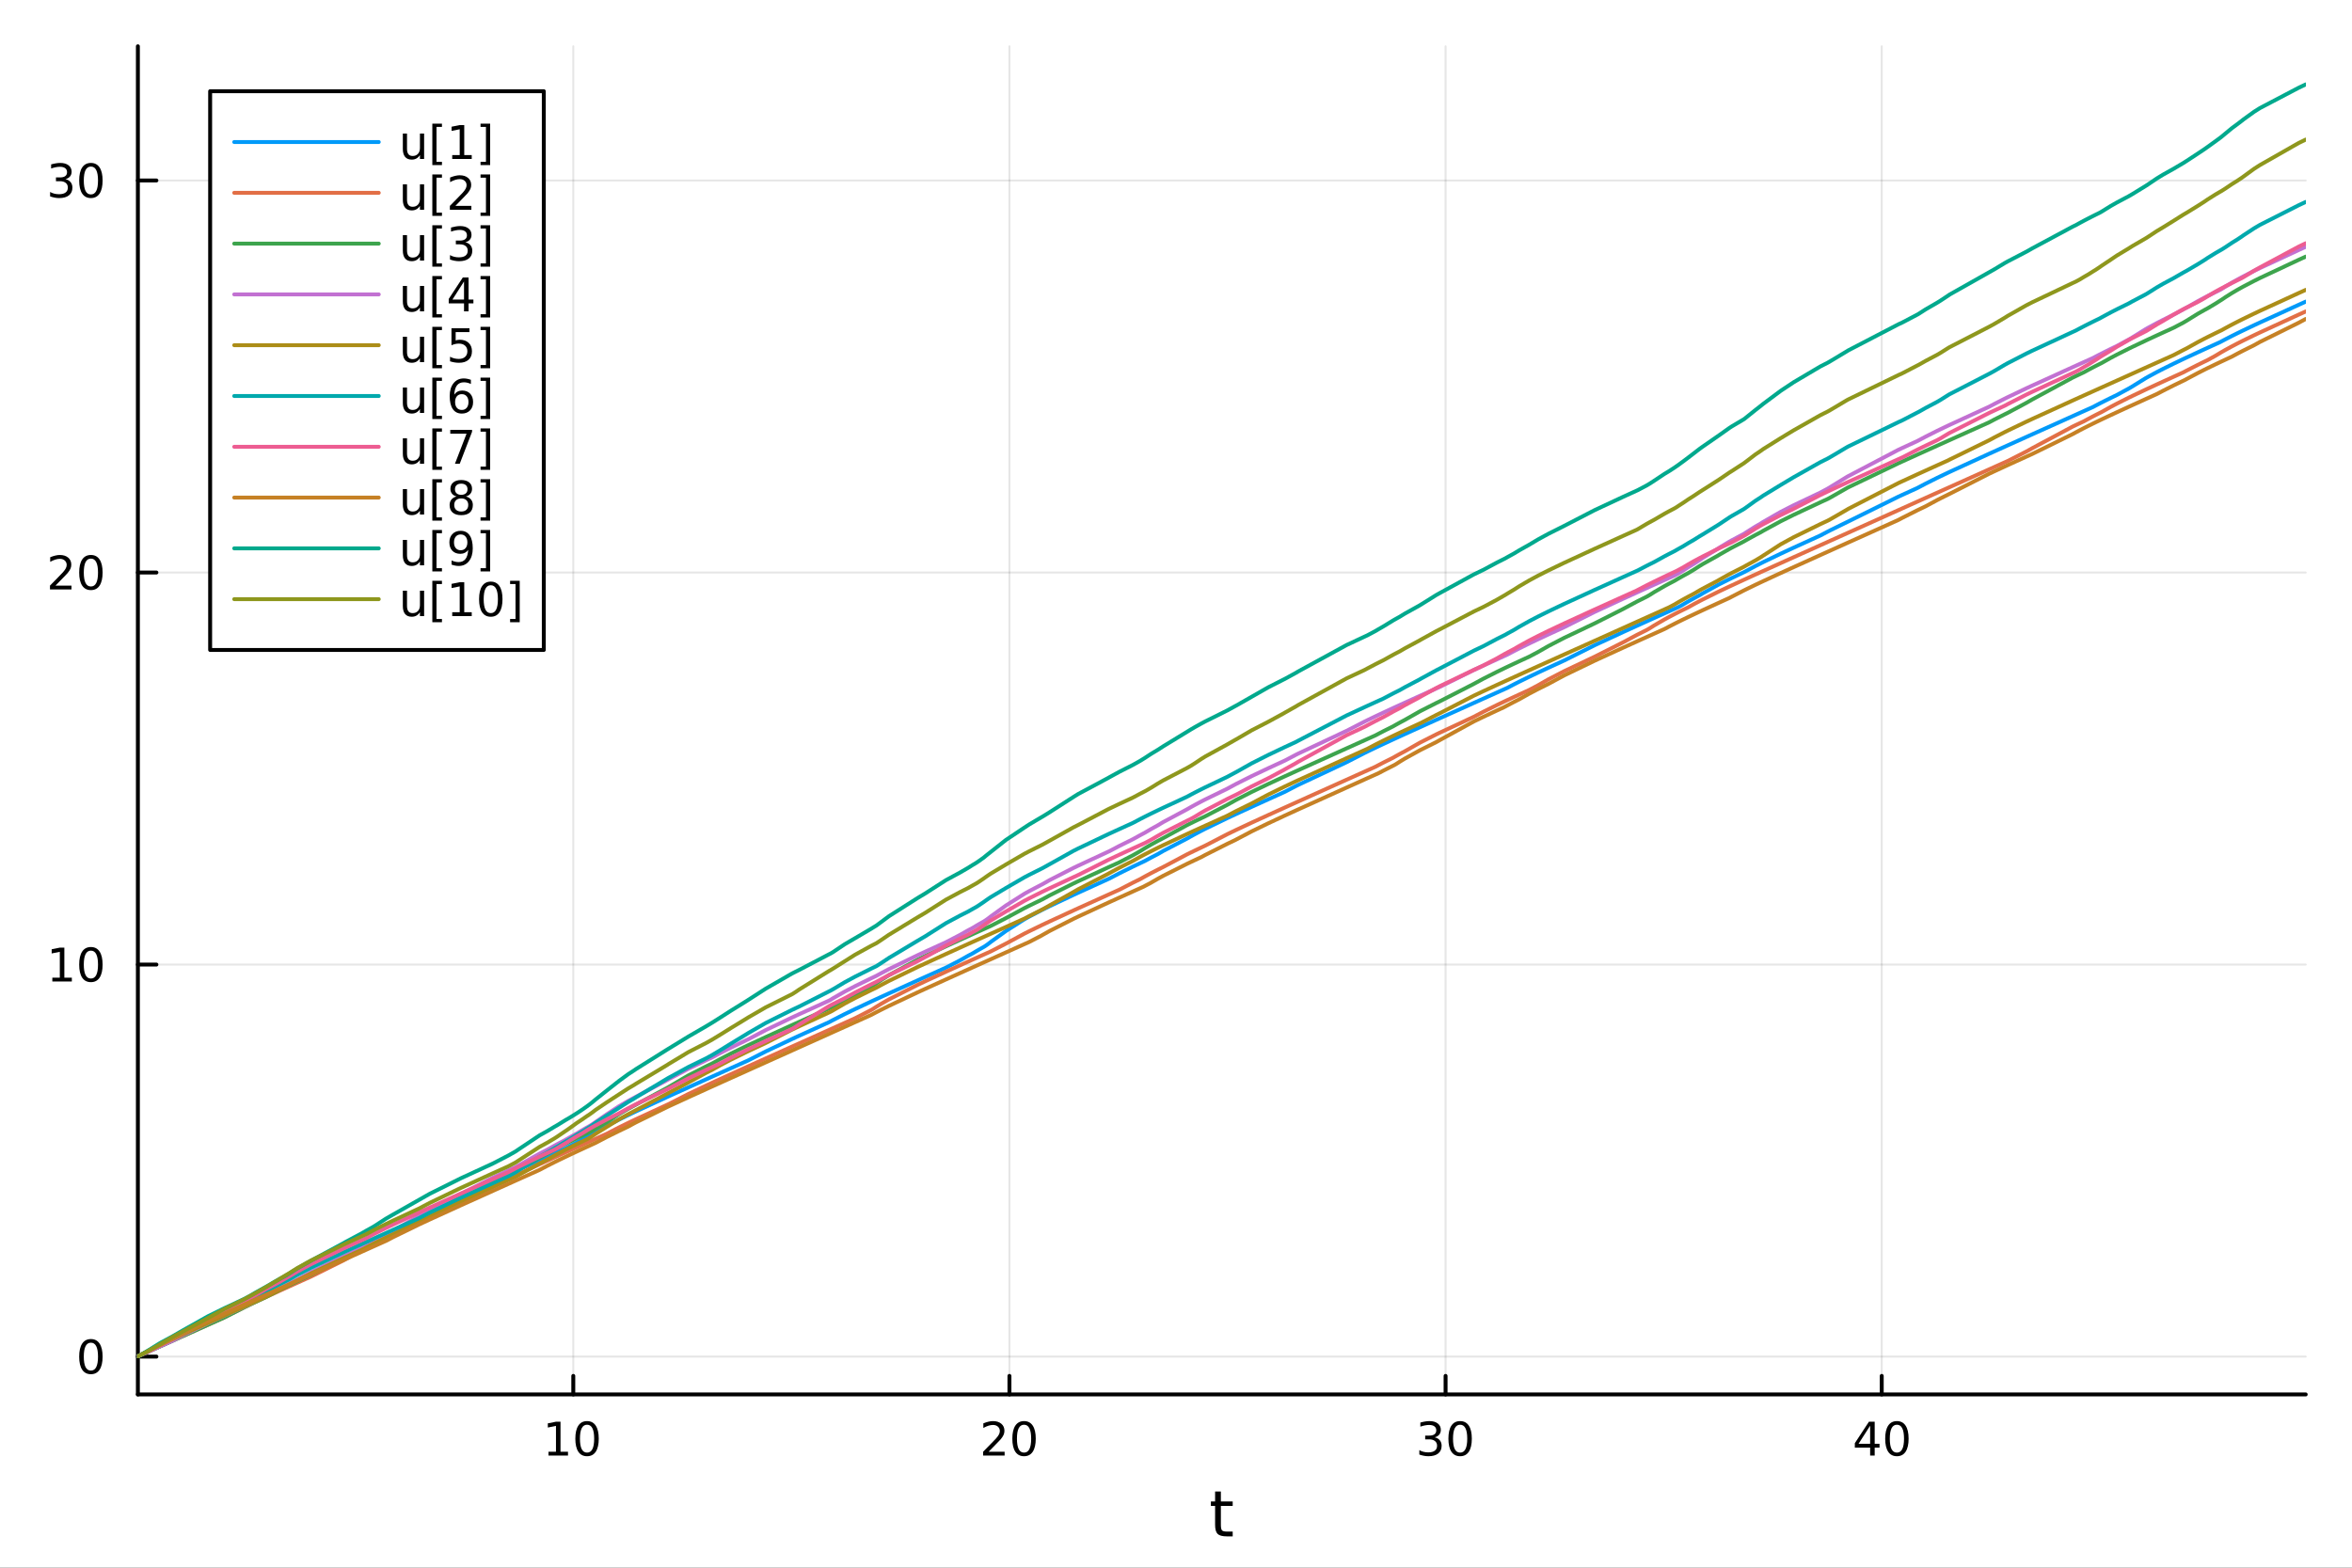 <?xml version="1.0" encoding="utf-8"?>
<svg xmlns="http://www.w3.org/2000/svg" xmlns:xlink="http://www.w3.org/1999/xlink" width="600" height="400" viewBox="0 0 2400 1600">
<rect x="0" y="0" width="2400" height="1600" fill="#333333" stroke="none"/>
<defs>
  <clipPath id="clip970">
    <rect x="0" y="0" width="2400" height="1600"/>
  </clipPath>
</defs>
<path clip-path="url(#clip970)" d="M0 1600 L2400 1600 L2400 0 L0 0  Z" fill="#ffffff" fill-rule="evenodd" fill-opacity="1"/>
<defs>
  <clipPath id="clip971">
    <rect x="480" y="0" width="1681" height="1600"/>
  </clipPath>
</defs>
<path clip-path="url(#clip970)" d="M140.696 1423.18 L2352.76 1423.18 L2352.76 47.244 L140.696 47.244  Z" fill="#ffffff" fill-rule="evenodd" fill-opacity="1"/>
<defs>
  <clipPath id="clip972">
    <rect x="140" y="47" width="2213" height="1377"/>
  </clipPath>
</defs>
<polyline clip-path="url(#clip972)" style="stroke:#000000; stroke-linecap:round; stroke-linejoin:round; stroke-width:2; stroke-opacity:0.1; fill:none" points="584.99,1423.18 584.99,47.244 "/>
<polyline clip-path="url(#clip972)" style="stroke:#000000; stroke-linecap:round; stroke-linejoin:round; stroke-width:2; stroke-opacity:0.1; fill:none" points="1030.04,1423.18 1030.04,47.244 "/>
<polyline clip-path="url(#clip972)" style="stroke:#000000; stroke-linecap:round; stroke-linejoin:round; stroke-width:2; stroke-opacity:0.1; fill:none" points="1475.08,1423.18 1475.08,47.244 "/>
<polyline clip-path="url(#clip972)" style="stroke:#000000; stroke-linecap:round; stroke-linejoin:round; stroke-width:2; stroke-opacity:0.1; fill:none" points="1920.13,1423.18 1920.13,47.244 "/>
<polyline clip-path="url(#clip970)" style="stroke:#000000; stroke-linecap:round; stroke-linejoin:round; stroke-width:4; stroke-opacity:1; fill:none" points="140.696,1423.18 2352.76,1423.18 "/>
<polyline clip-path="url(#clip970)" style="stroke:#000000; stroke-linecap:round; stroke-linejoin:round; stroke-width:4; stroke-opacity:1; fill:none" points="584.99,1423.18 584.99,1404.28 "/>
<polyline clip-path="url(#clip970)" style="stroke:#000000; stroke-linecap:round; stroke-linejoin:round; stroke-width:4; stroke-opacity:1; fill:none" points="1030.04,1423.18 1030.04,1404.28 "/>
<polyline clip-path="url(#clip970)" style="stroke:#000000; stroke-linecap:round; stroke-linejoin:round; stroke-width:4; stroke-opacity:1; fill:none" points="1475.08,1423.18 1475.08,1404.28 "/>
<polyline clip-path="url(#clip970)" style="stroke:#000000; stroke-linecap:round; stroke-linejoin:round; stroke-width:4; stroke-opacity:1; fill:none" points="1920.13,1423.18 1920.13,1404.28 "/>
<path clip-path="url(#clip970)" d="M559.678 1481.64 L567.317 1481.64 L567.317 1455.28 L559.006 1456.95 L559.006 1452.69 L567.27 1451.02 L571.946 1451.02 L571.946 1481.64 L579.585 1481.64 L579.585 1485.58 L559.678 1485.58 L559.678 1481.64 Z" fill="#000000" fill-rule="nonzero" fill-opacity="1" /><path clip-path="url(#clip970)" d="M599.029 1454.1 Q595.418 1454.1 593.59 1457.66 Q591.784 1461.2 591.784 1468.33 Q591.784 1475.44 593.59 1479.01 Q595.418 1482.55 599.029 1482.55 Q602.664 1482.55 604.469 1479.01 Q606.298 1475.44 606.298 1468.33 Q606.298 1461.2 604.469 1457.66 Q602.664 1454.1 599.029 1454.1 M599.029 1450.39 Q604.839 1450.39 607.895 1455 Q610.974 1459.58 610.974 1468.33 Q610.974 1477.06 607.895 1481.67 Q604.839 1486.25 599.029 1486.25 Q593.219 1486.25 590.141 1481.67 Q587.085 1477.06 587.085 1468.33 Q587.085 1459.58 590.141 1455 Q593.219 1450.39 599.029 1450.39 Z" fill="#000000" fill-rule="nonzero" fill-opacity="1" /><path clip-path="url(#clip970)" d="M1008.81 1481.64 L1025.13 1481.64 L1025.13 1485.58 L1003.18 1485.58 L1003.18 1481.64 Q1005.85 1478.89 1010.43 1474.26 Q1015.04 1469.61 1016.22 1468.27 Q1018.46 1465.74 1019.34 1464.01 Q1020.24 1462.25 1020.24 1460.56 Q1020.24 1457.8 1018.3 1456.07 Q1016.38 1454.33 1013.28 1454.33 Q1011.08 1454.33 1008.62 1455.09 Q1006.19 1455.86 1003.41 1457.41 L1003.41 1452.69 Q1006.24 1451.55 1008.69 1450.97 Q1011.15 1450.39 1013.18 1450.39 Q1018.55 1450.39 1021.75 1453.08 Q1024.94 1455.77 1024.94 1460.26 Q1024.94 1462.39 1024.13 1464.31 Q1023.35 1466.2 1021.24 1468.8 Q1020.66 1469.47 1017.56 1472.69 Q1014.46 1475.88 1008.81 1481.64 Z" fill="#000000" fill-rule="nonzero" fill-opacity="1" /><path clip-path="url(#clip970)" d="M1044.94 1454.1 Q1041.33 1454.1 1039.5 1457.66 Q1037.7 1461.2 1037.7 1468.33 Q1037.7 1475.44 1039.5 1479.01 Q1041.33 1482.55 1044.94 1482.55 Q1048.58 1482.55 1050.38 1479.01 Q1052.21 1475.44 1052.21 1468.33 Q1052.21 1461.2 1050.38 1457.66 Q1048.58 1454.1 1044.94 1454.1 M1044.94 1450.39 Q1050.75 1450.39 1053.81 1455 Q1056.89 1459.58 1056.89 1468.33 Q1056.89 1477.06 1053.81 1481.67 Q1050.75 1486.25 1044.94 1486.25 Q1039.13 1486.25 1036.05 1481.67 Q1033 1477.06 1033 1468.33 Q1033 1459.58 1036.05 1455 Q1039.13 1450.39 1044.94 1450.39 Z" fill="#000000" fill-rule="nonzero" fill-opacity="1" /><path clip-path="url(#clip970)" d="M1463.92 1466.95 Q1467.28 1467.66 1469.15 1469.93 Q1471.05 1472.2 1471.05 1475.53 Q1471.05 1480.65 1467.53 1483.45 Q1464.02 1486.25 1457.53 1486.25 Q1455.36 1486.25 1453.04 1485.81 Q1450.75 1485.39 1448.3 1484.54 L1448.3 1480.02 Q1450.24 1481.16 1452.56 1481.74 Q1454.87 1482.32 1457.4 1482.32 Q1461.79 1482.32 1464.08 1480.58 Q1466.4 1478.84 1466.4 1475.53 Q1466.4 1472.48 1464.25 1470.77 Q1462.12 1469.03 1458.3 1469.03 L1454.27 1469.03 L1454.27 1465.19 L1458.48 1465.19 Q1461.93 1465.19 1463.76 1463.82 Q1465.59 1462.43 1465.59 1459.84 Q1465.59 1457.18 1463.69 1455.77 Q1461.82 1454.33 1458.3 1454.33 Q1456.38 1454.33 1454.18 1454.75 Q1451.98 1455.16 1449.34 1456.04 L1449.34 1451.88 Q1452 1451.14 1454.32 1450.77 Q1456.65 1450.39 1458.71 1450.39 Q1464.04 1450.39 1467.14 1452.83 Q1470.24 1455.23 1470.24 1459.35 Q1470.24 1462.22 1468.6 1464.21 Q1466.96 1466.18 1463.92 1466.95 Z" fill="#000000" fill-rule="nonzero" fill-opacity="1" /><path clip-path="url(#clip970)" d="M1489.92 1454.1 Q1486.31 1454.1 1484.48 1457.66 Q1482.67 1461.2 1482.67 1468.33 Q1482.67 1475.44 1484.48 1479.01 Q1486.31 1482.55 1489.92 1482.55 Q1493.55 1482.55 1495.36 1479.01 Q1497.19 1475.44 1497.19 1468.33 Q1497.19 1461.2 1495.36 1457.66 Q1493.55 1454.1 1489.92 1454.1 M1489.92 1450.39 Q1495.73 1450.39 1498.78 1455 Q1501.86 1459.58 1501.86 1468.33 Q1501.86 1477.06 1498.78 1481.67 Q1495.73 1486.25 1489.92 1486.25 Q1484.11 1486.25 1481.03 1481.67 Q1477.97 1477.06 1477.97 1468.33 Q1477.97 1459.58 1481.03 1455 Q1484.11 1450.39 1489.92 1450.39 Z" fill="#000000" fill-rule="nonzero" fill-opacity="1" /><path clip-path="url(#clip970)" d="M1908.3 1455.09 L1896.49 1473.54 L1908.3 1473.54 L1908.3 1455.09 M1907.07 1451.02 L1912.95 1451.02 L1912.95 1473.54 L1917.88 1473.54 L1917.88 1477.43 L1912.95 1477.43 L1912.95 1485.58 L1908.3 1485.58 L1908.3 1477.43 L1892.69 1477.43 L1892.69 1472.92 L1907.07 1451.02 Z" fill="#000000" fill-rule="nonzero" fill-opacity="1" /><path clip-path="url(#clip970)" d="M1935.61 1454.1 Q1932 1454.1 1930.17 1457.66 Q1928.37 1461.2 1928.37 1468.33 Q1928.37 1475.44 1930.17 1479.01 Q1932 1482.55 1935.61 1482.55 Q1939.25 1482.55 1941.05 1479.01 Q1942.88 1475.44 1942.88 1468.33 Q1942.88 1461.2 1941.05 1457.66 Q1939.25 1454.1 1935.61 1454.1 M1935.61 1450.39 Q1941.42 1450.39 1944.48 1455 Q1947.56 1459.58 1947.56 1468.33 Q1947.56 1477.06 1944.48 1481.67 Q1941.42 1486.25 1935.61 1486.25 Q1929.8 1486.25 1926.72 1481.67 Q1923.67 1477.06 1923.67 1468.33 Q1923.67 1459.58 1926.72 1455 Q1929.8 1450.39 1935.61 1450.39 Z" fill="#000000" fill-rule="nonzero" fill-opacity="1" /><path clip-path="url(#clip970)" d="M1245.79 1522.27 L1245.79 1532.4 L1257.85 1532.4 L1257.85 1536.95 L1245.79 1536.95 L1245.79 1556.3 Q1245.79 1560.66 1246.96 1561.9 Q1248.17 1563.14 1251.83 1563.14 L1257.85 1563.14 L1257.85 1568.04 L1251.83 1568.04 Q1245.05 1568.04 1242.48 1565.53 Q1239.9 1562.98 1239.9 1556.3 L1239.9 1536.95 L1235.6 1536.95 L1235.6 1532.4 L1239.9 1532.4 L1239.9 1522.27 L1245.79 1522.27 Z" fill="#000000" fill-rule="nonzero" fill-opacity="1" /><polyline clip-path="url(#clip972)" style="stroke:#000000; stroke-linecap:round; stroke-linejoin:round; stroke-width:2; stroke-opacity:0.1; fill:none" points="140.696,1384.58 2352.76,1384.58 "/>
<polyline clip-path="url(#clip972)" style="stroke:#000000; stroke-linecap:round; stroke-linejoin:round; stroke-width:2; stroke-opacity:0.1; fill:none" points="140.696,984.451 2352.76,984.451 "/>
<polyline clip-path="url(#clip972)" style="stroke:#000000; stroke-linecap:round; stroke-linejoin:round; stroke-width:2; stroke-opacity:0.1; fill:none" points="140.696,584.327 2352.76,584.327 "/>
<polyline clip-path="url(#clip972)" style="stroke:#000000; stroke-linecap:round; stroke-linejoin:round; stroke-width:2; stroke-opacity:0.1; fill:none" points="140.696,184.203 2352.76,184.203 "/>
<polyline clip-path="url(#clip970)" style="stroke:#000000; stroke-linecap:round; stroke-linejoin:round; stroke-width:4; stroke-opacity:1; fill:none" points="140.696,1423.18 140.696,47.244 "/>
<polyline clip-path="url(#clip970)" style="stroke:#000000; stroke-linecap:round; stroke-linejoin:round; stroke-width:4; stroke-opacity:1; fill:none" points="140.696,1384.58 159.593,1384.58 "/>
<polyline clip-path="url(#clip970)" style="stroke:#000000; stroke-linecap:round; stroke-linejoin:round; stroke-width:4; stroke-opacity:1; fill:none" points="140.696,984.451 159.593,984.451 "/>
<polyline clip-path="url(#clip970)" style="stroke:#000000; stroke-linecap:round; stroke-linejoin:round; stroke-width:4; stroke-opacity:1; fill:none" points="140.696,584.327 159.593,584.327 "/>
<polyline clip-path="url(#clip970)" style="stroke:#000000; stroke-linecap:round; stroke-linejoin:round; stroke-width:4; stroke-opacity:1; fill:none" points="140.696,184.203 159.593,184.203 "/>
<path clip-path="url(#clip970)" d="M92.751 1370.37 Q89.14 1370.37 87.311 1373.94 Q85.506 1377.48 85.506 1384.61 Q85.506 1391.72 87.311 1395.28 Q89.14 1398.82 92.751 1398.82 Q96.385 1398.82 98.191 1395.28 Q100.02 1391.72 100.02 1384.61 Q100.02 1377.48 98.191 1373.94 Q96.385 1370.37 92.751 1370.37 M92.751 1366.67 Q98.561 1366.67 101.617 1371.28 Q104.696 1375.86 104.696 1384.61 Q104.696 1393.34 101.617 1397.94 Q98.561 1402.53 92.751 1402.53 Q86.941 1402.53 83.862 1397.94 Q80.807 1393.34 80.807 1384.61 Q80.807 1375.86 83.862 1371.28 Q86.941 1366.67 92.751 1366.67 Z" fill="#000000" fill-rule="nonzero" fill-opacity="1" /><path clip-path="url(#clip970)" d="M53.4 997.796 L61.038 997.796 L61.038 971.431 L52.728 973.097 L52.728 968.838 L60.992 967.171 L65.668 967.171 L65.668 997.796 L73.307 997.796 L73.307 1001.73 L53.4 1001.73 L53.4 997.796 Z" fill="#000000" fill-rule="nonzero" fill-opacity="1" /><path clip-path="url(#clip970)" d="M92.751 970.25 Q89.14 970.25 87.311 973.815 Q85.506 977.356 85.506 984.486 Q85.506 991.592 87.311 995.157 Q89.14 998.699 92.751 998.699 Q96.385 998.699 98.191 995.157 Q100.02 991.592 100.02 984.486 Q100.02 977.356 98.191 973.815 Q96.385 970.25 92.751 970.25 M92.751 966.546 Q98.561 966.546 101.617 971.153 Q104.696 975.736 104.696 984.486 Q104.696 993.213 101.617 997.819 Q98.561 1002.4 92.751 1002.4 Q86.941 1002.4 83.862 997.819 Q80.807 993.213 80.807 984.486 Q80.807 975.736 83.862 971.153 Q86.941 966.546 92.751 966.546 Z" fill="#000000" fill-rule="nonzero" fill-opacity="1" /><path clip-path="url(#clip970)" d="M56.617 597.672 L72.936 597.672 L72.936 601.607 L50.992 601.607 L50.992 597.672 Q53.654 594.917 58.237 590.288 Q62.844 585.635 64.025 584.292 Q66.27 581.769 67.149 580.033 Q68.052 578.274 68.052 576.584 Q68.052 573.829 66.108 572.093 Q64.186 570.357 61.085 570.357 Q58.886 570.357 56.432 571.121 Q54.001 571.885 51.224 573.436 L51.224 568.714 Q54.048 567.579 56.501 567.001 Q58.955 566.422 60.992 566.422 Q66.362 566.422 69.557 569.107 Q72.751 571.792 72.751 576.283 Q72.751 578.413 71.941 580.334 Q71.154 582.232 69.048 584.825 Q68.469 585.496 65.367 588.713 Q62.265 591.908 56.617 597.672 Z" fill="#000000" fill-rule="nonzero" fill-opacity="1" /><path clip-path="url(#clip970)" d="M92.751 570.126 Q89.14 570.126 87.311 573.69 Q85.506 577.232 85.506 584.362 Q85.506 591.468 87.311 595.033 Q89.14 598.575 92.751 598.575 Q96.385 598.575 98.191 595.033 Q100.02 591.468 100.02 584.362 Q100.02 577.232 98.191 573.69 Q96.385 570.126 92.751 570.126 M92.751 566.422 Q98.561 566.422 101.617 571.028 Q104.696 575.612 104.696 584.362 Q104.696 593.088 101.617 597.695 Q98.561 602.278 92.751 602.278 Q86.941 602.278 83.862 597.695 Q80.807 593.088 80.807 584.362 Q80.807 575.612 83.862 571.028 Q86.941 566.422 92.751 566.422 Z" fill="#000000" fill-rule="nonzero" fill-opacity="1" /><path clip-path="url(#clip970)" d="M66.756 182.848 Q70.112 183.566 71.987 185.835 Q73.885 188.103 73.885 191.436 Q73.885 196.552 70.367 199.353 Q66.849 202.154 60.367 202.154 Q58.191 202.154 55.876 201.714 Q53.585 201.297 51.131 200.441 L51.131 195.927 Q53.075 197.061 55.39 197.64 Q57.705 198.219 60.228 198.219 Q64.626 198.219 66.918 196.483 Q69.233 194.747 69.233 191.436 Q69.233 188.381 67.08 186.668 Q64.95 184.932 61.131 184.932 L57.103 184.932 L57.103 181.089 L61.316 181.089 Q64.765 181.089 66.594 179.723 Q68.423 178.335 68.423 175.742 Q68.423 173.08 66.525 171.668 Q64.65 170.233 61.131 170.233 Q59.21 170.233 57.011 170.649 Q54.812 171.066 52.173 171.946 L52.173 167.779 Q54.835 167.038 57.15 166.668 Q59.487 166.298 61.548 166.298 Q66.872 166.298 69.974 168.728 Q73.075 171.136 73.075 175.256 Q73.075 178.126 71.432 180.117 Q69.788 182.085 66.756 182.848 Z" fill="#000000" fill-rule="nonzero" fill-opacity="1" /><path clip-path="url(#clip970)" d="M92.751 170.001 Q89.14 170.001 87.311 173.566 Q85.506 177.108 85.506 184.237 Q85.506 191.344 87.311 194.909 Q89.14 198.45 92.751 198.45 Q96.385 198.45 98.191 194.909 Q100.02 191.344 100.02 184.237 Q100.02 177.108 98.191 173.566 Q96.385 170.001 92.751 170.001 M92.751 166.298 Q98.561 166.298 101.617 170.904 Q104.696 175.487 104.696 184.237 Q104.696 192.964 101.617 197.571 Q98.561 202.154 92.751 202.154 Q86.941 202.154 83.862 197.571 Q80.807 192.964 80.807 184.237 Q80.807 175.487 83.862 170.904 Q86.941 166.298 92.751 166.298 Z" fill="#000000" fill-rule="nonzero" fill-opacity="1" /><polyline clip-path="url(#clip972)" style="stroke:#009af9; stroke-linecap:round; stroke-linejoin:round; stroke-width:4; stroke-opacity:1; fill:none" points="140.696,1384.24 140.696,1384.24 142.768,1383.31 144.013,1382.75 150.168,1379.98 162.805,1374.3 164.293,1373.63 175.922,1368.4 187.1,1362.59 212.284,1350.45 228.939,1342.75 249.509,1333.4 255.59,1330.64 260.406,1328.08 271.764,1322.31 283.736,1316.52 291.807,1312.71 294.399,1311.5 303.466,1307.31 317.517,1299.94 350.378,1284.25 353.12,1282.99 368.681,1275.87 373.552,1273.66 380.625,1270.45 382.548,1269.41 393.495,1262.98 394.508,1262.33 401.078,1258.3 427.435,1242.9 438.52,1237.3 470.324,1222.28 502.96,1205.9 518.866,1198.48 525.915,1195.25 526.847,1194.82 528.013,1194.29 550.458,1184.09 558.439,1180.49 565.938,1177.1 568.908,1175.76 576.709,1172.25 577.934,1171.59 581.49,1169.71 588.727,1166 593.737,1163.11 598.726,1160.36 601.774,1158.73 604.415,1157.34 607.21,1155.9 607.735,1155.59 619.346,1149.02 620.028,1148.66 631.571,1142.7 640.831,1138.15 647.022,1135.19 648.883,1134.3 680.659,1119.62 681.136,1119.41 682.109,1118.97 702.46,1109.75 720.723,1101.51 727.03,1098.67 735.155,1095.01 745.976,1090.14 762.153,1082.87 763.399,1082.31 781.379,1073.12 808.093,1060.48 808.867,1060.13 812.109,1058.63 815.419,1057.11 846.105,1043.17 847.219,1042.57 849.56,1041.33 850.255,1040.96 861.977,1034.99 872.641,1029.82 888.642,1022.31 888.877,1022.2 890.739,1021.34 894.213,1019.74 894.248,1019.72 898.867,1017.6 907.062,1013.86 936.274,1000.63 944.424,996.952 946.969,995.806 965.29,987.558 979.58,980.181 987.632,975.633 992.851,972.842 995.784,971.068 998.277,969.605 1003.66,966.562 1003.86,966.455 1005.56,965.378 1008.04,963.633 1010.27,961.934 1010.96,961.363 1026.39,950.252 1026.48,950.184 1026.61,950.093 1045.49,938.105 1050.2,935.491 1062.49,929.07 1063.73,928.442 1070.5,925.1 1071.22,924.75 1095.44,913.311 1100.13,911.152 1130.68,897.251 1132.2,896.566 1142.18,891.336 1156.04,884.497 1163.52,880.932 1166.89,879.349 1168.24,878.715 1168.77,878.422 1174.12,875.515 1174.94,875.077 1181.54,871.656 1186.93,868.518 1211.26,855.845 1211.3,855.823 1214.95,853.75 1219.22,851.404 1225.96,847.848 1229.9,845.834 1252.33,834.963 1260.66,831.075 1261.76,830.565 1277.29,823.432 1293.95,815.868 1309.91,808.657 1311.04,808.146 1322.48,802.189 1324.62,801.114 1374.16,777.859 1392.74,768.307 1395.24,767.084 1403.61,763.064 1406.68,761.612 1411.54,759.329 1421.5,754.708 1422.68,754.165 1424.52,753.321 1428.34,751.569 1433.68,749.126 1448.47,742.41 1450.11,741.668 1465.52,734.702 1469.2,733.043 1469.26,733.017 1503.85,717.443 1513.39,713.155 1527.34,706.882 1535.05,703.413 1535.81,703.072 1537.93,702.118 1545.05,698.369 1550.13,695.789 1560.49,690.705 1569.49,686.415 1580.01,681.502 1596.12,674.107 1627.19,658.523 1656.11,645.136 1670.13,638.765 1671.05,638.351 1680.05,634.281 1683.28,632.819 1688.09,630.65 1698.46,625.975 1703.15,623.863 1708.87,621.286 1710.94,620.355 1712.64,619.59 1716.2,617.691 1717.5,616.897 1722.56,613.91 1728.52,610.577 1734.16,607.564 1737.36,605.633 1752.63,597.198 1755.06,595.937 1764.74,591.082 1767.1,589.93 1779.42,584.034 1779.76,583.876 1780.06,583.735 1781.75,582.797 1791.24,577.733 1796.7,574.959 1799.25,573.682 1817.03,565.119 1830.35,558.921 1857.49,546.538 1865.02,542.559 1868.2,540.932 1884.7,532.839 1885.99,532.225 1937.06,506.949 1941.29,505.003 1956.67,497.982 1957.83,497.357 1964.98,493.593 1976.48,487.833 1980.25,486.008 1987.87,482.37 1989.34,481.674 2029.83,463.066 2035.11,460.676 2045.63,455.925 2048.64,454.566 2068,445.841 2073.31,443.453 2073.55,443.347 2115.01,424.7 2118.27,423.234 2122.05,421.534 2126.46,419.549 2131,417.511 2135.83,415.337 2138.4,413.963 2142.56,411.788 2144.46,410.817 2153.77,406.166 2160.17,403.068 2172.19,396.546 2172.6,396.334 2175.92,394.354 2189.39,386.011 2191.62,384.745 2200.93,379.706 2207.22,376.477 2218.14,371.089 2227.9,366.432 2229.61,365.631 2231.27,364.849 2242.57,359.606 2249.03,356.638 2252.69,354.962 2260.8,351.268 2265.54,349.114 2267.03,348.312 2270.75,346.339 2277.42,342.91 2282.9,340.18 2287.43,337.964 2289.28,337.072 2300.04,331.958 2306.11,329.126 2345.55,311.114 2352.76,307.86 "/>
<polyline clip-path="url(#clip972)" style="stroke:#e26f46; stroke-linecap:round; stroke-linejoin:round; stroke-width:4; stroke-opacity:1; fill:none" points="140.696,1384.24 140.696,1384.24 142.768,1383.31 144.013,1382.75 150.168,1379.98 162.805,1374.3 164.293,1373.63 175.922,1368.4 187.1,1363.38 212.284,1352.06 228.939,1344.57 249.509,1334.12 255.59,1331.19 260.406,1328.91 271.764,1323.61 283.736,1318.11 291.807,1314.43 294.399,1313.25 303.466,1309.14 317.517,1302.79 350.378,1286.44 353.12,1284.93 368.681,1275.83 373.552,1273.23 380.625,1269.59 382.548,1268.63 393.495,1263.28 394.508,1262.79 401.078,1259.67 427.435,1247.49 438.52,1242.44 470.324,1226.56 502.96,1211.5 518.866,1203.27 525.915,1199.82 526.847,1199.37 528.013,1198.81 550.458,1188.28 558.439,1184.62 565.938,1181.2 568.908,1179.85 576.709,1176.31 577.934,1175.75 581.49,1174.14 588.727,1170.87 593.737,1168.61 598.726,1166.36 601.774,1164.99 604.415,1163.8 607.21,1162.54 607.735,1162.3 619.346,1157.08 620.028,1156.71 631.571,1150.73 640.831,1146.17 647.022,1143.2 648.883,1142.32 680.659,1127.63 681.136,1127.41 682.109,1126.97 702.46,1116.55 720.723,1107.87 727.03,1104.94 735.155,1101.2 745.976,1096.26 762.153,1088.93 763.399,1088.36 781.379,1080.25 808.093,1068.22 808.867,1067.88 812.109,1066.42 815.419,1064.93 846.105,1051.13 847.219,1050.63 849.56,1049.58 850.255,1049.26 861.977,1043.99 872.641,1039.2 888.642,1030.98 888.877,1030.84 890.739,1029.77 894.213,1027.53 894.248,1027.51 898.867,1024.68 907.062,1019.99 936.274,1005.2 944.424,1001.35 946.969,1000.16 965.29,991.715 979.58,985.212 987.632,981.566 992.851,979.208 995.784,977.883 998.277,976.758 1003.66,974.328 1003.86,974.241 1005.56,973.474 1008.04,972.354 1010.27,971.349 1010.96,971.039 1026.39,963.093 1026.48,963.047 1026.61,962.985 1045.49,952.778 1050.2,950.418 1062.49,944.454 1063.73,943.86 1070.5,940.672 1071.22,940.335 1095.44,929.175 1100.13,927.043 1130.68,913.227 1132.2,912.544 1142.18,908.047 1156.04,900.881 1163.52,897.207 1166.89,895.306 1168.24,894.557 1168.77,894.267 1174.12,891.395 1174.94,890.961 1181.54,887.572 1186.93,884.883 1211.26,871.97 1211.3,871.949 1214.95,870.16 1219.22,868.093 1225.96,864.881 1229.9,863.025 1252.33,851.401 1260.66,847.378 1261.76,846.854 1277.29,839.578 1293.95,831.94 1309.91,824.695 1311.04,824.182 1322.48,819.017 1324.62,818.05 1374.16,795.75 1392.74,787.396 1395.24,786.27 1403.61,782.508 1406.68,780.87 1411.54,778.342 1421.5,773.357 1422.68,772.677 1424.52,771.635 1428.34,769.519 1433.68,766.661 1448.47,758.232 1450.11,757.36 1465.52,749.551 1469.2,747.763 1469.26,747.735 1503.85,731.598 1513.39,726.561 1527.34,719.635 1535.05,715.946 1535.81,715.588 1537.93,714.587 1545.05,711.259 1550.13,708.906 1560.49,704.152 1569.49,699.382 1580.01,693.353 1596.12,685.006 1627.19,670.253 1656.11,655.611 1670.13,648.084 1671.05,647.616 1680.05,643.126 1683.28,641.28 1688.09,638.245 1698.46,632.23 1703.15,629.691 1708.87,626.699 1710.94,625.643 1712.64,624.783 1716.2,623.004 1717.5,622.362 1722.56,619.891 1728.52,616.563 1734.16,613.554 1737.36,611.893 1752.63,604.323 1755.06,603.153 1764.74,598.576 1767.1,597.475 1779.42,591.774 1779.76,591.619 1780.06,591.482 1781.75,590.708 1791.24,586.372 1796.7,583.894 1799.25,582.733 1817.03,574.694 1830.35,568.689 1857.49,556.472 1865.02,553.087 1868.2,551.656 1884.7,544.233 1885.99,543.654 1937.06,520.694 1941.29,518.793 1956.67,511.879 1957.83,511.36 1964.98,508.146 1976.48,502.973 1980.25,501.282 1987.87,497.856 1989.34,497.194 2029.83,478.993 2035.11,476.619 2045.63,471.892 2048.64,470.537 2068,460.67 2073.31,457.682 2073.55,457.532 2115.01,435.352 2118.27,433.798 2122.05,432.01 2126.46,429.94 2131,427.462 2135.83,424.907 2138.4,423.58 2142.56,421.472 2144.46,420.527 2153.77,415.292 2160.17,411.913 2172.19,405.875 2172.6,405.675 2175.92,404.064 2189.39,397.671 2191.62,396.629 2200.93,392.315 2207.22,389.429 2218.14,384.449 2227.9,380.021 2229.61,379.103 2231.27,378.215 2242.57,372.43 2249.03,369.255 2252.69,367.486 2260.8,363.023 2265.54,360.148 2267.03,359.28 2270.75,357.158 2277.42,353.517 2282.9,350.656 2287.43,348.353 2289.28,347.43 2300.04,342.18 2306.11,339.296 2345.55,321.145 2352.76,317.884 "/>
<polyline clip-path="url(#clip972)" style="stroke:#3da44d; stroke-linecap:round; stroke-linejoin:round; stroke-width:4; stroke-opacity:1; fill:none" points="140.696,1384.24 140.696,1384.24 142.768,1383.31 144.013,1382.75 150.168,1379.98 162.805,1374.3 164.293,1373.63 175.922,1368.4 187.1,1363.38 212.284,1352.06 228.939,1344.57 249.509,1334.12 255.59,1331.19 260.406,1328.91 271.764,1323.61 283.736,1317.27 291.807,1313.24 294.399,1311.97 303.466,1307.62 317.517,1301.04 350.378,1284.5 353.12,1282.98 368.681,1273.85 373.552,1271.25 380.625,1267.61 382.548,1266.64 393.495,1261.28 394.508,1260.8 401.078,1257.68 427.435,1245.49 438.52,1239.66 470.324,1222.85 502.96,1207.57 518.866,1199.3 525.915,1195.84 526.847,1195.31 528.013,1194.65 550.458,1181.68 558.439,1177.6 565.938,1173.32 568.908,1171.71 576.709,1167.62 577.934,1166.99 581.49,1165.2 588.727,1161.64 593.737,1159.22 598.726,1156.85 601.774,1155.41 604.415,1153.95 607.21,1152.2 607.735,1151.88 619.346,1145.2 620.028,1144.76 631.571,1137.14 640.831,1131.76 647.022,1128.41 648.883,1127.43 680.659,1110.37 681.136,1110.1 682.109,1109.54 702.46,1097.58 720.723,1088.31 727.03,1085.27 735.155,1080.82 745.976,1075.25 762.153,1067.4 763.399,1066.81 781.379,1058.45 808.093,1046.28 808.867,1045.93 812.109,1044.46 815.419,1042.97 846.105,1029.13 847.219,1028.63 849.56,1027.38 850.255,1027.01 861.977,1021.02 872.641,1015.83 888.642,1007.29 888.877,1007.15 890.739,1006.05 894.213,1003.76 894.248,1003.74 898.867,1000.49 907.062,995.237 936.274,979.532 944.424,975.577 946.969,974.362 965.29,965.798 979.58,959.253 987.632,955.592 992.851,953.226 995.784,951.898 998.277,950.771 1003.66,948.336 1003.86,948.249 1005.56,947.48 1008.04,946.359 1010.27,945.353 1010.96,945.043 1026.39,937.091 1026.48,937.044 1026.61,936.982 1045.49,926.772 1050.2,924.412 1062.49,918.447 1063.73,917.853 1070.5,914.141 1071.22,913.757 1095.44,901.648 1100.13,899.424 1130.68,885.317 1132.2,884.627 1142.18,880.097 1156.04,872.903 1163.52,868.65 1166.89,866.544 1168.24,865.722 1168.77,865.405 1174.12,862.287 1174.94,861.821 1181.54,858.208 1186.93,855.38 1211.26,842.131 1211.3,842.109 1214.95,840.294 1219.22,838.202 1225.96,834.959 1229.9,833.089 1252.33,821.418 1260.66,816.762 1261.76,816.17 1277.29,808.228 1293.95,800.242 1309.91,792.837 1311.04,792.317 1322.48,787.093 1324.62,786.118 1374.16,763.748 1392.74,755.389 1395.24,754.263 1403.61,750.5 1406.68,748.861 1411.54,746.333 1421.5,741.348 1422.68,740.668 1424.52,739.626 1428.34,737.509 1433.68,734.652 1448.47,726.222 1450.11,725.35 1465.52,717.541 1469.2,715.753 1469.26,715.725 1503.85,698.01 1513.39,692.825 1527.34,685.772 1535.05,682.04 1535.81,681.678 1537.93,680.667 1545.05,677.314 1550.13,674.948 1560.49,670.174 1569.49,665.393 1580.01,659.356 1596.12,651.002 1627.19,636.244 1656.11,621.6 1670.13,614.074 1671.05,613.606 1680.05,609.115 1683.28,607.269 1688.09,604.234 1698.46,598.219 1703.15,595.68 1708.87,592.688 1710.94,591.454 1712.64,590.461 1716.2,588.432 1717.5,587.708 1722.56,584.961 1728.52,581.379 1734.16,577.737 1737.36,575.781 1752.63,567.268 1755.06,565.791 1764.74,560.279 1767.1,559.006 1779.42,552.648 1779.76,552.45 1780.06,552.275 1781.75,551.297 1791.24,546.056 1796.7,543.209 1799.25,541.687 1817.03,532.015 1830.35,525.409 1857.49,512.674 1865.02,509.228 1868.2,507.509 1884.7,498.06 1885.99,497.377 1937.06,472.854 1941.29,470.922 1956.67,463.936 1957.83,463.414 1964.98,460.181 1976.48,454.988 1980.25,453.292 1987.87,449.858 1989.34,449.195 2029.83,430.98 2035.11,428.183 2045.63,422.861 2048.64,421.382 2068,411.014 2073.31,407.95 2073.55,407.797 2115.01,385.38 2118.27,383.82 2122.05,382.026 2126.46,379.95 2131,377.467 2135.83,374.908 2138.4,373.579 2142.56,371.468 2144.46,370.522 2153.77,365.283 2160.17,361.903 2172.19,355.862 2172.6,355.662 2175.92,354.05 2189.39,347.656 2191.62,346.614 2200.93,342.3 2207.22,339.414 2218.14,334.434 2227.9,329.295 2229.61,328.282 2231.27,327.308 2242.57,320.285 2249.03,316.638 2252.69,314.657 2260.8,309.83 2265.54,306.797 2267.03,305.886 2270.75,303.361 2277.42,299.144 2282.9,295.924 2287.43,293.384 2289.28,292.377 2300.04,286.757 2306.11,283.731 2345.55,265.205 2352.76,261.922 "/>
<polyline clip-path="url(#clip972)" style="stroke:#c271d2; stroke-linecap:round; stroke-linejoin:round; stroke-width:4; stroke-opacity:1; fill:none" points="140.696,1384.24 140.696,1384.24 142.768,1383.31 144.013,1382.75 150.168,1379.98 162.805,1374.3 164.293,1373.63 175.922,1368.4 187.1,1362.59 212.284,1350.45 228.939,1342.75 249.509,1333.4 255.59,1330.64 260.406,1328.08 271.764,1322.31 283.736,1315.68 291.807,1311.52 294.399,1310.22 303.466,1305.79 317.517,1298.2 350.378,1282.31 353.12,1281.04 368.681,1273.89 373.552,1271.68 380.625,1268.46 382.548,1267.43 393.495,1260.99 394.508,1260.33 401.078,1256.31 427.435,1240.9 438.52,1234.52 470.324,1218.57 502.96,1201.96 518.866,1194.52 525.915,1191.27 526.847,1190.76 528.013,1190.13 550.458,1177.49 558.439,1173.46 565.938,1169.23 568.908,1167.62 576.709,1163.56 577.934,1162.83 581.49,1160.76 588.727,1156.77 593.737,1153.72 598.726,1150.84 601.774,1149.15 604.415,1147.49 607.21,1145.56 607.735,1145.16 619.346,1137.14 620.028,1136.71 631.571,1129.11 640.831,1123.74 647.022,1120.39 648.883,1119.41 680.659,1102.36 681.136,1102.09 682.109,1101.53 702.46,1090.77 720.723,1081.96 727.03,1079.01 735.155,1074.63 745.976,1069.14 762.153,1061.34 763.399,1060.76 781.379,1051.31 808.093,1038.54 808.867,1038.18 812.109,1036.68 815.419,1035.15 846.105,1021.18 847.219,1020.58 849.56,1019.13 850.255,1018.71 861.977,1012.02 872.641,1006.45 888.642,998.611 888.877,998.499 890.739,997.613 894.213,995.971 894.248,995.951 898.867,993.411 907.062,989.107 936.274,974.957 944.424,971.179 946.969,970.007 965.29,961.641 979.58,954.221 987.632,949.658 992.851,946.86 995.784,945.083 998.277,943.618 1003.66,940.57 1003.86,940.463 1005.56,939.384 1008.04,937.638 1010.27,935.938 1010.96,935.366 1026.39,924.25 1026.48,924.181 1026.61,924.09 1045.49,912.1 1050.2,909.485 1062.49,903.063 1063.73,902.435 1070.5,898.569 1071.22,898.171 1095.44,885.784 1100.13,883.533 1130.68,869.341 1132.2,868.649 1142.18,863.386 1156.04,856.519 1163.52,852.374 1166.89,850.587 1168.24,849.88 1168.77,849.559 1174.12,846.407 1174.94,845.936 1181.54,842.293 1186.93,839.015 1211.26,826.005 1211.3,825.983 1214.95,823.884 1219.22,821.513 1225.96,817.926 1229.9,815.898 1252.33,804.98 1260.66,800.459 1261.76,799.882 1277.29,792.082 1293.95,784.17 1309.91,776.799 1311.04,776.281 1322.48,770.266 1324.62,769.182 1374.16,745.858 1392.74,736.301 1395.24,735.077 1403.61,731.056 1406.68,729.603 1411.54,727.321 1421.5,722.699 1422.68,722.155 1424.52,721.312 1428.34,719.559 1433.68,717.117 1448.47,710.4 1450.11,709.658 1465.52,702.692 1469.2,701.033 1469.26,701.007 1503.85,683.855 1513.39,679.42 1527.34,673.019 1535.05,669.506 1535.81,669.162 1537.93,668.198 1545.05,664.425 1550.13,661.831 1560.49,656.727 1569.49,652.426 1580.01,647.505 1596.12,640.103 1627.19,624.513 1656.11,611.126 1670.13,604.755 1671.05,604.34 1680.05,600.27 1683.28,598.808 1688.09,596.639 1698.46,591.964 1703.15,589.852 1708.87,587.275 1710.94,586.166 1712.64,585.267 1716.2,583.119 1717.5,582.243 1722.56,578.98 1728.52,575.393 1734.16,571.747 1737.36,569.522 1752.63,560.143 1755.06,558.575 1764.74,552.785 1767.1,551.461 1779.42,544.909 1779.76,544.707 1780.06,544.528 1781.75,543.385 1791.24,537.417 1796.7,534.274 1799.25,532.636 1817.03,522.441 1830.35,515.641 1857.49,502.74 1865.02,498.7 1868.2,496.785 1884.7,486.666 1885.99,485.949 1937.06,459.109 1941.29,457.132 1956.67,450.039 1957.83,449.41 1964.98,445.627 1976.48,439.848 1980.25,438.018 1987.87,434.372 1989.34,433.676 2029.83,415.054 2035.11,412.24 2045.63,406.894 2048.64,405.41 2068,396.185 2073.31,393.721 2073.55,393.612 2115.01,374.728 2118.27,373.256 2122.05,371.55 2126.46,369.559 2131,367.516 2135.83,365.338 2138.4,363.962 2142.56,361.785 2144.46,360.813 2153.77,356.158 2160.17,353.057 2172.19,346.534 2172.6,346.321 2175.92,344.34 2189.39,335.996 2191.62,334.73 2200.93,329.691 2207.22,326.462 2218.14,321.073 2227.9,315.706 2229.61,314.81 2231.27,313.941 2242.57,307.461 2249.03,304.021 2252.69,302.132 2260.8,298.076 2265.54,295.763 2267.03,294.918 2270.75,292.542 2277.42,288.537 2282.9,285.448 2287.43,282.995 2289.28,282.019 2300.04,276.535 2306.11,273.562 2345.55,255.173 2352.76,251.898 "/>
<polyline clip-path="url(#clip972)" style="stroke:#ac8d18; stroke-linecap:round; stroke-linejoin:round; stroke-width:4; stroke-opacity:1; fill:none" points="140.696,1384.24 140.696,1384.24 142.768,1383.31 144.013,1382.75 150.168,1379.5 162.805,1373.16 164.293,1372.43 175.922,1366.88 187.1,1361.67 212.284,1350.15 228.939,1342.61 249.509,1333.34 255.59,1330.6 260.406,1328.43 271.764,1323.32 283.736,1317.11 291.807,1313.12 294.399,1311.65 303.466,1306.73 317.517,1299.64 350.378,1284.18 353.12,1282.92 368.681,1275.84 373.552,1273.24 380.625,1269.6 382.548,1268.64 393.495,1263.28 394.508,1262.79 401.078,1259.67 427.435,1247.49 438.52,1241.66 470.324,1226.37 502.96,1211.46 518.866,1204.27 525.915,1201.09 526.847,1200.59 528.013,1199.97 550.458,1187.43 558.439,1183.42 565.938,1179.2 568.908,1177.6 576.709,1173.54 577.934,1172.92 581.49,1171.14 588.727,1167.59 593.737,1165.19 598.726,1162.82 601.774,1161.13 604.415,1159.48 607.21,1157.55 607.735,1157.2 619.346,1149.98 620.028,1149.58 631.571,1142.44 640.831,1137.3 647.022,1134.06 648.883,1133.1 680.659,1116.3 681.136,1116.02 682.109,1115.47 702.46,1104.75 720.723,1094.83 727.03,1091.66 735.155,1087.09 745.976,1081.42 762.153,1073.48 763.399,1072.89 781.379,1064.48 808.093,1050.89 808.867,1050.52 812.109,1048.97 815.419,1047.41 846.105,1033.25 847.219,1032.74 849.56,1031.48 850.255,1031.04 861.977,1024.22 872.641,1018.58 888.642,1010.67 888.877,1010.56 890.739,1009.67 894.213,1008.02 894.248,1008 898.867,1005.45 907.062,1001.14 936.274,986.969 944.424,983.188 946.969,982.015 965.29,973.647 979.58,967.174 987.632,963.538 992.851,961.184 995.784,959.862 998.277,958.739 1003.66,956.312 1003.86,956.224 1005.56,955.458 1008.04,954.339 1010.27,953.335 1010.96,953.026 1026.39,946.084 1026.48,946.042 1026.61,945.985 1045.49,937.492 1050.2,934.995 1062.49,928.784 1063.73,928.172 1070.5,924.377 1071.22,923.922 1095.44,910.378 1100.13,907.637 1130.68,891.879 1132.2,891.021 1142.18,885.626 1156.04,878.652 1163.52,874.47 1166.89,872.671 1168.24,871.959 1168.77,871.684 1174.12,868.934 1174.94,868.517 1181.54,865.24 1186.93,862.621 1211.26,851.208 1211.3,851.188 1214.95,849.513 1219.22,847.558 1225.96,844.484 1229.9,842.692 1252.33,832.546 1260.66,828.163 1261.76,827.601 1277.29,819.946 1293.95,811.057 1309.91,803.237 1311.04,802.697 1322.48,797.322 1324.62,796.326 1374.16,773.773 1392.74,765.402 1395.24,764.275 1403.61,759.882 1406.68,758.324 1411.54,755.901 1421.5,751.073 1422.68,750.511 1424.52,749.64 1428.34,747.837 1433.68,745.337 1448.47,738.518 1450.11,737.768 1465.52,729.752 1469.2,727.932 1469.26,727.904 1503.85,710.051 1513.39,705.551 1527.34,699.093 1535.05,695.561 1535.81,695.215 1537.93,694.248 1545.05,691.011 1550.13,688.708 1560.49,684.025 1569.49,679.961 1580.01,675.219 1596.12,667.969 1627.19,653.993 1656.11,640.991 1670.13,634.688 1671.05,634.276 1680.05,630.23 1683.28,628.776 1688.09,626.615 1698.46,621.952 1703.15,619.845 1708.87,616.818 1710.94,615.573 1712.64,614.571 1716.2,612.527 1717.5,611.798 1722.56,609.035 1728.52,605.907 1734.16,602.597 1737.36,600.795 1752.63,592.776 1755.06,591.35 1764.74,585.997 1767.1,584.753 1779.42,578.506 1779.76,578.311 1780.06,578.138 1781.75,577.17 1791.24,571.976 1796.7,568.714 1799.25,567.03 1817.03,555.523 1830.35,548.241 1857.49,534.925 1865.02,531.408 1868.2,529.667 1884.7,520.139 1885.99,519.34 1937.06,493.058 1941.29,491.092 1956.67,484.025 1957.83,483.498 1964.98,480.244 1976.48,475.028 1980.25,473.327 1987.87,469.885 1989.34,469.093 2029.83,449.293 2035.11,446.431 2045.63,441.017 2048.64,439.519 2068,430.238 2073.31,427.764 2073.55,427.655 2115.01,408.744 2118.27,407.271 2122.05,405.565 2126.46,403.573 2131,401.529 2135.83,399.351 2138.4,398.193 2142.56,396.32 2144.46,395.468 2153.77,391.277 2160.17,388.4 2172.19,382.991 2172.6,382.807 2175.92,381.314 2189.39,375.259 2191.62,374.255 2200.93,370.067 2207.22,367.241 2218.14,362.331 2227.9,357.232 2229.61,356.372 2231.27,355.536 2242.57,349.222 2249.03,345.846 2252.69,343.986 2260.8,339.978 2265.54,337.687 2267.03,336.977 2270.75,334.901 2277.42,331.325 2282.9,328.504 2287.43,326.228 2289.28,325.314 2300.04,320.106 2306.11,317.238 2345.55,299.13 2352.76,295.871 "/>
<polyline clip-path="url(#clip972)" style="stroke:#00a9ad; stroke-linecap:round; stroke-linejoin:round; stroke-width:4; stroke-opacity:1; fill:none" points="140.696,1384.24 140.696,1384.24 142.768,1383.31 144.013,1382.64 150.168,1379.41 162.805,1372.25 164.293,1371.45 175.922,1365.48 187.1,1360.03 212.284,1346.91 228.939,1338.97 249.509,1329.48 255.59,1326.23 260.406,1323.75 271.764,1318.11 283.736,1311.57 291.807,1307.44 294.399,1306.15 303.466,1301.07 317.517,1293.81 350.378,1278.22 353.12,1276.96 368.681,1269.85 373.552,1267.64 380.625,1264.44 382.548,1263.57 393.495,1258.63 394.508,1258.17 401.078,1255.21 427.435,1243.34 438.52,1237.57 470.324,1222.35 502.96,1207.45 518.866,1200.27 525.915,1196.55 526.847,1195.98 528.013,1195.19 550.458,1180.61 558.439,1176.24 565.938,1171.78 568.908,1170.11 576.709,1165.31 577.934,1164.59 581.49,1162.56 588.727,1158.07 593.737,1155.16 598.726,1152 601.774,1150.16 604.415,1148.39 607.21,1146.35 607.735,1145.98 619.346,1138.44 620.028,1138.03 631.571,1130.71 640.831,1124.79 647.022,1121.19 648.883,1119.98 680.659,1100.98 681.136,1100.69 682.109,1100.11 702.46,1089 720.723,1080.06 727.03,1076.59 735.155,1071.73 745.976,1065.04 762.153,1055.23 763.399,1054.43 781.379,1044.06 808.093,1030.76 808.867,1030.39 812.109,1028.86 815.419,1027.31 846.105,1011.72 847.219,1011.19 849.56,1009.88 850.255,1009.5 861.977,1002.49 872.641,996.739 888.642,988.75 888.877,988.636 890.739,987.739 894.213,986.078 894.248,986.058 898.867,983.122 907.062,977.674 936.274,960.183 944.424,955.413 946.969,953.783 965.29,942.173 979.58,934.498 987.632,930.457 992.851,927.49 995.784,925.882 998.277,924.331 1003.66,920.699 1003.86,920.556 1005.56,919.323 1008.04,917.583 1010.27,916.078 1010.96,915.623 1026.39,906.376 1026.48,906.324 1026.61,906.243 1045.49,895.306 1050.2,892.842 1062.49,886.691 1063.73,886.083 1070.5,882.308 1071.22,881.918 1095.44,868.368 1100.13,866.006 1130.68,851.457 1132.2,850.757 1142.18,846.176 1156.04,839.868 1163.52,835.907 1166.89,834.185 1168.24,833.502 1168.77,833.236 1174.12,830.58 1174.94,830.175 1181.54,826.983 1186.93,824.416 1211.26,813.132 1211.3,813.108 1214.95,811.141 1219.22,808.899 1225.96,805.471 1229.9,803.517 1252.33,792.839 1260.66,788.361 1261.76,787.788 1277.29,779.028 1293.95,770.616 1309.91,763.015 1311.04,762.485 1322.48,757.19 1324.62,756.022 1374.16,730.16 1392.74,721.562 1395.24,720.416 1403.61,716.602 1406.68,715.207 1411.54,713.001 1421.5,707.771 1422.68,707.172 1424.52,706.247 1428.34,704.347 1433.68,701.308 1448.47,693.525 1450.11,692.56 1465.52,684.141 1469.2,682.26 1469.26,682.23 1503.85,664.109 1513.39,659.583 1527.34,652.171 1535.05,648.319 1535.81,647.947 1537.93,646.73 1545.05,642.809 1550.13,639.727 1560.49,633.915 1569.49,629.216 1580.01,623.995 1596.12,616.336 1627.19,602.071 1656.11,589.001 1670.13,582.685 1671.05,582.273 1680.05,577.557 1683.28,575.92 1688.09,573.534 1698.46,567.777 1703.15,565.32 1708.87,562.408 1710.94,561.198 1712.64,560.222 1716.2,558.227 1717.5,557.515 1722.56,554.398 1728.52,550.946 1734.16,547.399 1737.36,545.487 1752.63,536.122 1755.06,534.555 1764.74,528.065 1767.1,526.611 1779.42,519.566 1779.76,519.354 1780.06,519.14 1781.75,517.952 1791.24,511.09 1796.7,507.581 1799.25,505.801 1817.03,494.96 1830.35,487.021 1857.49,471.731 1865.02,467.978 1868.2,466.158 1884.7,456.362 1885.99,455.662 1937.06,430.871 1941.29,428.934 1956.67,420.937 1957.83,420.363 1964.98,416.316 1976.48,410.255 1980.25,408.049 1987.87,403.231 1989.34,402.351 2029.83,381.478 2035.11,378.573 2045.63,372.344 2048.64,370.675 2068,360.709 2073.31,358.131 2073.55,358.018 2115.01,338.781 2118.27,337.301 2122.05,335.273 2126.46,332.97 2131,330.665 2135.83,328.26 2138.4,327 2142.56,324.985 2144.46,323.914 2153.77,318.878 2160.17,315.595 2172.19,309.677 2172.6,309.444 2175.92,307.583 2189.39,300.486 2191.62,299.172 2200.93,293.293 2207.22,289.667 2218.14,283.806 2227.9,278.174 2229.61,277.243 2231.27,276.342 2242.57,269.697 2249.03,265.691 2252.69,263.243 2260.8,258.233 2265.54,255.503 2267.03,254.674 2270.75,252.333 2277.42,247.861 2282.9,244.481 2287.43,241.466 2289.28,240.132 2300.04,233.065 2306.11,229.485 2345.55,209.488 2352.76,206.122 "/>
<polyline clip-path="url(#clip972)" style="stroke:#ed5d92; stroke-linecap:round; stroke-linejoin:round; stroke-width:4; stroke-opacity:1; fill:none" points="140.696,1384.24 140.696,1384.24 142.768,1383.31 144.013,1382.75 150.168,1379.98 162.805,1373.43 164.293,1372.56 175.922,1366.14 187.1,1360.43 212.284,1347.04 228.939,1337.98 249.509,1327.88 255.59,1324.53 260.406,1321.99 271.764,1315.46 283.736,1309.18 291.807,1304.57 294.399,1303.15 303.466,1297.73 317.517,1290.17 350.378,1274.3 353.12,1273.03 368.681,1265.89 373.552,1263.67 380.625,1259.92 382.548,1258.92 393.495,1253.45 394.508,1252.96 401.078,1249.8 427.435,1237.52 438.52,1232.47 470.324,1218.08 502.96,1203.39 518.866,1196.24 525.915,1192.52 526.847,1192.04 528.013,1191.45 550.458,1180.51 558.439,1176.78 565.938,1173.31 568.908,1171.7 576.709,1167.02 577.934,1166.32 581.49,1164.03 588.727,1159.68 593.737,1156.86 598.726,1153.75 601.774,1151.94 604.415,1150.42 607.21,1148.85 607.735,1148.56 619.346,1142.42 620.028,1142.07 631.571,1136.35 640.831,1131.24 647.022,1128.01 648.883,1127.06 680.659,1111.8 681.136,1111.58 682.109,1111.05 702.46,1100.58 720.723,1091.88 727.03,1088.94 735.155,1085.2 745.976,1079.49 762.153,1071.52 763.399,1070.92 781.379,1062.5 808.093,1050.29 808.867,1049.87 812.109,1047.87 815.419,1045.63 846.105,1026.81 847.219,1026.23 849.56,1025.02 850.255,1024.66 861.977,1018.81 872.641,1012.94 888.642,1004.85 888.877,1004.74 890.739,1003.83 894.213,1002.16 894.248,1002.14 898.867,999.566 907.062,995.215 936.274,980.988 944.424,976.587 946.969,975.263 965.29,965.071 979.58,957.922 987.632,954.058 992.851,951.176 995.784,949.608 998.277,948.087 1003.66,944.509 1003.86,944.368 1005.56,943.149 1008.04,941.428 1010.27,939.938 1010.96,939.488 1026.39,930.313 1026.48,930.261 1026.61,930.18 1045.49,919.284 1050.2,916.826 1062.49,910.684 1063.73,910.077 1070.5,906.83 1071.22,906.487 1095.44,895.219 1100.13,893.077 1130.68,877.734 1132.2,877.017 1142.18,872.345 1156.04,865.963 1163.52,862.549 1166.89,861.019 1168.24,860.404 1168.77,860.165 1174.12,857.312 1174.94,856.881 1181.54,852.996 1186.93,849.999 1211.26,837.667 1211.3,837.646 1214.95,835.901 1219.22,833.528 1225.96,829.415 1229.9,827.146 1252.33,815.438 1260.66,811.4 1261.76,810.874 1277.29,802.577 1293.95,794.406 1309.91,785.892 1311.04,785.221 1322.48,778.829 1324.62,777.51 1374.16,750.326 1392.74,741.638 1395.24,740.272 1403.61,735.877 1406.68,734.319 1411.54,731.896 1421.5,726.345 1422.68,725.716 1424.52,724.749 1428.34,722.77 1433.68,719.642 1448.47,711.7 1450.11,710.723 1465.52,702.225 1469.2,700.332 1469.26,700.303 1503.85,683.706 1513.39,679.323 1527.34,672.035 1535.05,667.639 1535.81,667.223 1537.93,666.072 1545.05,662.333 1550.13,659.35 1560.49,653.68 1569.49,649.062 1580.01,643.901 1596.12,636.294 1627.19,622.066 1656.11,609.004 1670.13,602.69 1671.05,602.197 1680.05,597.509 1683.28,595.879 1688.09,593.502 1698.46,588.505 1703.15,586.29 1708.87,583.614 1710.94,582.652 1712.64,581.718 1716.2,579.798 1717.5,579.11 1722.56,576.078 1728.52,572.702 1734.16,569.659 1737.36,567.982 1752.63,560.361 1755.06,559.185 1764.74,554.592 1767.1,553.488 1779.42,546.925 1779.76,546.753 1780.06,546.574 1781.75,545.573 1791.24,539.541 1796.7,536.371 1799.25,534.94 1817.03,525.678 1830.35,519.223 1857.49,505.208 1865.02,501.608 1868.2,500.105 1884.7,492.439 1885.99,491.847 1937.06,468.699 1941.29,466.794 1956.67,458.873 1957.83,458.303 1964.98,454.825 1976.48,449.371 1980.25,447.305 1987.87,442.706 1989.34,441.861 2029.83,421.41 2035.11,418.944 2045.63,414.087 2048.64,412.452 2068,402.623 2073.31,400.066 2073.55,399.954 2115.01,380.782 2118.27,379.304 2122.05,377.278 2126.46,374.616 2131,372.01 2135.83,368.954 2138.4,367.402 2142.56,364.638 2144.46,363.434 2153.77,357.882 2160.17,353.852 2172.19,346.996 2172.6,346.775 2175.92,345.009 2189.39,338.178 2191.62,336.895 2200.93,331.115 2207.22,327.535 2218.14,320.955 2227.9,315.629 2229.61,314.739 2231.27,313.876 2242.57,308.217 2249.03,304.587 2252.69,302.309 2260.8,297.588 2265.54,294.984 2267.03,294.19 2270.75,292.233 2277.42,288.827 2282.9,286.112 2287.43,283.906 2289.28,282.857 2300.04,276.284 2306.11,272.894 2345.55,251.738 2352.76,248.307 "/>
<polyline clip-path="url(#clip972)" style="stroke:#c68125; stroke-linecap:round; stroke-linejoin:round; stroke-width:4; stroke-opacity:1; fill:none" points="140.696,1384.24 140.696,1384.24 142.768,1383.13 144.013,1382.47 150.168,1379.29 162.805,1373.04 164.293,1372.32 175.922,1366 187.1,1360.34 212.284,1348.37 228.939,1340.72 249.509,1331.38 255.59,1328.63 260.406,1326.46 271.764,1321.34 283.736,1315.95 291.807,1312.32 294.399,1311.15 303.466,1307.07 317.517,1300.75 350.378,1285.98 353.12,1284.75 368.681,1277.75 373.552,1275.56 380.625,1272.38 382.548,1271.52 393.495,1266.6 394.508,1266.14 401.078,1262.68 427.435,1249.79 438.52,1244.63 470.324,1230.12 502.96,1215.4 518.866,1208.24 525.915,1205.07 526.847,1204.65 528.013,1204.13 550.458,1194.04 558.439,1189.85 565.938,1186.07 568.908,1184.61 576.709,1180.85 577.934,1180.27 581.49,1178.58 588.727,1175.19 593.737,1172.87 598.726,1170.56 601.774,1169.17 604.415,1167.96 607.21,1166.68 607.735,1166.44 619.346,1160.34 620.028,1160 631.571,1154.31 640.831,1149.89 647.022,1146.51 648.883,1145.52 680.659,1129.92 681.136,1129.7 682.109,1129.24 702.46,1119.86 720.723,1111.56 727.03,1108.71 735.155,1105.04 745.976,1100.16 762.153,1092.88 763.399,1092.32 781.379,1084.23 808.093,1072.22 808.867,1071.87 812.109,1070.41 815.419,1068.93 846.105,1055.13 847.219,1054.63 849.56,1053.58 850.255,1053.26 861.977,1048 872.641,1043.2 888.642,1036.01 888.877,1035.9 890.739,1034.91 894.213,1033.08 894.248,1033.06 898.867,1030.69 907.062,1026.61 936.274,1012.83 944.424,1009.1 946.969,1007.93 965.29,999.617 979.58,993.162 987.632,989.532 992.851,987.181 995.784,985.86 998.277,984.738 1003.66,982.313 1003.86,982.226 1005.56,981.46 1008.04,980.342 1010.27,979.338 1010.96,979.029 1026.39,972.09 1026.48,972.048 1026.61,971.991 1045.49,963.499 1050.2,961.384 1062.49,955.012 1063.73,954.278 1070.5,950.458 1071.22,950.064 1095.44,937.759 1100.13,935.516 1130.68,921.349 1132.2,920.658 1142.18,916.121 1156.04,909.849 1163.52,906.471 1166.89,904.954 1168.24,904.226 1168.77,903.945 1174.12,901.142 1174.94,900.645 1181.54,896.824 1186.93,893.866 1211.26,881.632 1211.3,881.611 1214.95,879.873 1219.22,877.857 1225.96,874.707 1229.9,872.555 1252.33,861.232 1260.66,857.263 1261.76,856.647 1277.29,848.472 1293.95,840.364 1309.91,832.903 1311.04,832.381 1322.48,827.136 1324.62,826.159 1374.16,803.764 1392.74,795.404 1395.24,794.277 1403.61,790.514 1406.68,789.133 1411.54,786.554 1421.5,781.494 1422.68,780.91 1424.52,779.85 1428.34,777.385 1433.68,774.129 1448.47,765.959 1450.11,765.107 1465.52,757.426 1469.2,755.352 1469.26,755.315 1503.85,736.356 1513.39,731.752 1527.34,725.204 1535.05,721.642 1535.81,721.227 1537.93,720.077 1545.05,716.341 1550.13,713.768 1560.49,707.949 1569.49,703.247 1580.01,698.023 1596.12,689.332 1627.19,674.335 1656.11,661.089 1670.13,654.743 1671.05,654.329 1680.05,650.268 1683.28,648.809 1688.09,646.643 1698.46,641.972 1703.15,639.482 1708.87,636.539 1710.94,635.497 1712.64,634.648 1716.2,632.89 1717.5,632.254 1722.56,629.806 1728.52,626.968 1734.16,624.317 1737.36,622.822 1752.63,615.786 1755.06,614.672 1764.74,610.266 1767.1,608.996 1779.42,602.649 1779.76,602.481 1780.06,602.333 1781.75,601.497 1791.24,596.888 1796.7,594.298 1799.25,593.094 1817.03,584.859 1830.35,578.781 1857.49,566.501 1865.02,563.109 1868.2,561.676 1884.7,554.244 1885.99,553.665 1937.06,530.698 1941.29,528.45 1956.67,520.711 1957.83,520.15 1964.98,516.72 1976.48,510.509 1980.25,508.579 1987.87,504.777 1989.34,504.056 2029.83,483.458 2035.11,480.986 2045.63,476.121 2048.64,474.738 2068,465.917 2073.31,463.514 2073.55,463.408 2115.01,443.025 2118.27,441.243 2122.05,439.23 2126.46,436.94 2131,434.647 2135.83,432.252 2138.4,430.997 2142.56,428.988 2144.46,428.083 2153.77,423.685 2160.17,420.708 2172.19,415.175 2172.6,414.987 2175.92,413.472 2189.39,407.349 2191.62,406.338 2200.93,402.125 2207.22,398.795 2218.14,393.286 2227.9,388.562 2229.61,387.752 2231.27,386.817 2242.57,380.793 2249.03,377.528 2252.69,375.718 2260.8,371.795 2265.54,369.541 2267.03,368.841 2270.75,367.096 2277.42,363.99 2282.9,361.027 2287.43,358.656 2289.28,357.709 2300.04,352.353 2306.11,348.952 2345.55,329.429 2352.76,325.537 "/>
<polyline clip-path="url(#clip972)" style="stroke:#00a98d; stroke-linecap:round; stroke-linejoin:round; stroke-width:4; stroke-opacity:1; fill:none" points="140.696,1384.24 140.696,1384.24 142.768,1383.31 144.013,1382.64 150.168,1378.93 162.805,1371.1 164.293,1370.25 175.922,1363.96 187.1,1357.53 212.284,1343.39 228.939,1335.2 249.509,1325.57 255.59,1322.3 260.406,1319.41 271.764,1313.11 283.736,1306.15 291.807,1301.85 294.399,1300.29 303.466,1294.49 317.517,1286.57 350.378,1268.85 353.12,1267.28 368.681,1259.01 373.552,1256.18 380.625,1252.28 382.548,1251.09 393.495,1244 394.508,1243.4 401.078,1239.61 427.435,1224.68 438.52,1218.39 470.324,1202.54 502.96,1187.49 518.866,1179.26 525.915,1175.27 526.847,1174.68 528.013,1173.84 550.458,1158.84 558.439,1154.4 565.938,1149.9 568.908,1148.21 576.709,1143.38 577.934,1142.66 581.49,1140.62 588.727,1136.1 593.737,1132.78 598.726,1129.29 601.774,1127.03 604.415,1124.94 607.21,1122.6 607.735,1122.13 619.346,1112.9 620.028,1112.36 631.571,1103.28 640.831,1096.48 647.022,1092.46 648.883,1091.16 680.659,1071.26 681.136,1070.96 682.109,1070.37 702.46,1057.9 720.723,1047.33 727.03,1043.54 735.155,1038.39 745.976,1031.44 762.153,1021.42 763.399,1020.61 781.379,1009.02 808.093,993.643 808.867,993.246 812.109,991.599 815.419,989.943 846.105,973.87 847.219,973.332 849.56,972.008 850.255,971.558 861.977,963.7 872.641,957.485 888.642,948.08 888.877,947.932 890.739,946.769 894.213,944.668 894.248,944.644 898.867,941.22 907.062,935.121 936.274,916.562 944.424,911.672 946.969,910.012 965.29,898.266 979.58,890.54 987.632,885.875 992.851,882.608 995.784,880.86 998.277,879.204 1003.66,875.381 1003.86,875.232 1005.56,873.801 1008.04,871.797 1010.27,870.08 1010.96,869.503 1026.39,857.307 1026.48,857.243 1026.61,857.145 1045.49,844.539 1050.2,841.455 1062.49,834.188 1063.73,833.497 1070.5,829.347 1071.22,828.86 1095.44,813.347 1100.13,810.415 1130.68,794.053 1132.2,793.182 1142.18,787.717 1156.04,780.686 1163.52,776.486 1166.89,774.399 1168.24,773.584 1168.77,773.223 1174.12,769.71 1174.94,769.191 1181.54,765.22 1186.93,761.737 1211.26,746.9 1211.3,746.873 1214.95,744.635 1219.22,742.129 1225.96,738.374 1229.9,736.269 1252.33,725.1 1260.66,720.534 1261.76,719.951 1277.29,711.098 1293.95,701.584 1309.91,693.476 1311.04,692.922 1322.48,686.639 1324.62,685.335 1374.16,658.281 1392.74,649.602 1395.24,648.449 1403.61,643.99 1406.68,642.155 1411.54,639.366 1421.5,633.274 1422.68,632.596 1424.52,631.557 1428.34,629.446 1433.68,626.167 1448.47,617.956 1450.11,616.958 1465.52,607.328 1469.2,605.262 1469.26,605.23 1503.85,586.3 1513.39,581.699 1527.34,574.222 1535.05,570.347 1535.81,569.974 1537.93,568.752 1545.05,564.818 1550.13,561.729 1560.49,555.907 1569.49,550.537 1580.01,544.808 1596.12,536.718 1627.19,520.641 1656.11,507.137 1670.13,500.745 1671.05,500.329 1680.05,495.586 1683.28,493.671 1688.09,490.551 1698.46,483.66 1703.15,480.839 1708.87,477.123 1710.94,475.669 1712.64,474.51 1716.2,471.877 1717.5,470.955 1722.56,467.134 1728.52,462.562 1734.16,458.2 1737.36,455.908 1752.63,445.327 1755.06,443.632 1764.74,436.751 1767.1,435.226 1779.42,427.907 1779.76,427.689 1780.06,427.471 1781.75,426.11 1791.24,418.487 1796.7,414.234 1799.25,412.162 1817.03,398.905 1830.35,390.076 1857.49,374.021 1865.02,370.175 1868.2,368.325 1884.7,358.425 1885.99,357.607 1937.06,331.038 1941.29,329.066 1956.67,320.988 1957.83,320.309 1964.98,315.718 1976.48,309.077 1980.25,306.738 1987.87,301.711 1989.34,300.67 2029.83,277.826 2035.11,274.84 2045.63,268.498 2048.64,266.805 2068,256.744 2073.31,253.727 2073.55,253.576 2115.01,231.304 2118.27,229.747 2122.05,227.645 2126.46,225.268 2131,222.902 2135.83,220.444 2138.4,219.16 2142.56,217.112 2144.46,216.028 2153.77,210.257 2160.17,206.621 2172.19,200.26 2172.6,200.015 2175.92,198.07 2189.39,189.828 2191.62,188.382 2200.93,182.077 2207.22,178.249 2218.14,172.149 2227.9,166.382 2229.61,165.285 2231.27,164.235 2242.57,156.822 2249.03,152.523 2252.69,149.944 2260.8,144.097 2265.54,140.618 2267.03,139.457 2270.75,136.374 2277.42,130.844 2282.9,126.805 2287.43,123.354 2289.28,121.867 2300.04,114.12 2306.11,110.279 2345.55,89.591 2352.76,86.186 "/>
<polyline clip-path="url(#clip972)" style="stroke:#8e971d; stroke-linecap:round; stroke-linejoin:round; stroke-width:4; stroke-opacity:1; fill:none" points="140.696,1384.24 140.696,1384.24 142.768,1383.31 144.013,1382.64 150.168,1379.41 162.805,1372.25 164.293,1371.32 175.922,1364.59 187.1,1358.7 212.284,1345.13 228.939,1336.02 249.509,1325.9 255.59,1322.55 260.406,1320 271.764,1313.46 283.736,1306.35 291.807,1301.38 294.399,1299.88 303.466,1294.21 317.517,1286.42 350.378,1270.36 353.12,1269.08 368.681,1261.91 373.552,1259.69 380.625,1255.93 382.548,1254.94 393.495,1249.46 394.508,1248.97 401.078,1245.8 427.435,1233.52 438.52,1227.68 470.324,1212.37 502.96,1197.45 518.866,1190.27 525.915,1186.54 526.847,1185.98 528.013,1185.19 550.458,1170.6 558.439,1166.24 565.938,1161.78 568.908,1159.86 576.709,1154.54 577.934,1153.76 581.49,1151.26 588.727,1146.01 593.737,1142.71 598.726,1139.24 601.774,1137.24 604.415,1135.35 607.21,1133.2 607.735,1132.8 619.346,1124.93 620.028,1124.51 631.571,1116.99 640.831,1110.98 647.022,1107.32 648.883,1106.11 680.659,1087.01 681.136,1086.72 682.109,1086.05 702.46,1073.78 720.723,1064.4 727.03,1060.84 735.155,1055.9 745.976,1049.15 762.153,1039.28 763.399,1038.48 781.379,1028.07 808.093,1014.76 808.867,1014.33 812.109,1012.26 815.419,1009.96 846.105,990.886 847.219,990.299 849.56,988.878 850.255,988.464 861.977,981.056 872.641,974.326 888.642,965.519 888.877,965.397 890.739,964.439 894.213,962.675 894.248,962.654 898.867,959.605 907.062,954.006 936.274,936.267 944.424,931.469 946.969,929.832 965.29,918.19 979.58,910.504 987.632,906.458 992.851,903.49 995.784,901.881 998.277,900.329 1003.66,896.696 1003.86,896.553 1005.56,895.319 1008.04,893.579 1010.27,892.073 1010.96,891.619 1026.39,882.37 1026.48,882.318 1026.61,882.237 1045.49,871.299 1050.2,868.835 1062.49,862.683 1063.73,862.076 1070.5,858.3 1071.22,857.91 1095.44,844.361 1100.13,841.998 1130.68,825.955 1132.2,825.222 1142.18,820.47 1156.04,814.022 1163.52,810.015 1166.89,808.277 1168.24,807.587 1168.77,807.32 1174.12,804.216 1174.94,803.752 1181.54,799.639 1186.93,796.5 1211.26,783.823 1211.3,783.798 1214.95,781.725 1219.22,779.03 1225.96,774.52 1229.9,772.069 1252.33,759.764 1260.66,754.993 1261.76,754.39 1277.29,745.322 1293.95,736.749 1309.91,728.05 1311.04,727.37 1322.48,720.911 1324.62,719.583 1374.16,692.317 1392.74,683.623 1395.24,682.257 1403.61,677.861 1406.68,676.302 1411.54,673.879 1421.5,668.328 1422.68,667.699 1424.52,666.732 1428.34,664.753 1433.68,661.624 1448.47,653.682 1450.11,652.705 1465.52,644.207 1469.2,642.314 1469.26,642.284 1503.85,624.11 1513.39,619.579 1527.34,612.163 1535.05,607.723 1535.81,607.304 1537.93,605.962 1545.05,601.7 1550.13,598.434 1560.49,592.354 1569.49,587.505 1580.01,582.169 1596.12,574.414 1627.19,560.08 1656.11,546.993 1670.13,540.675 1671.05,540.182 1680.05,534.827 1683.28,533.016 1688.09,530.414 1698.46,524.324 1703.15,521.76 1708.87,518.745 1710.94,517.504 1712.64,516.358 1716.2,514.045 1717.5,513.228 1722.56,509.761 1728.52,505.985 1734.16,502.202 1737.36,500.181 1752.63,490.464 1755.06,488.86 1764.74,482.257 1767.1,480.783 1779.42,472.807 1779.76,472.577 1780.06,472.346 1781.75,471.068 1791.24,463.813 1796.7,460.144 1799.25,458.301 1817.03,447.176 1830.35,439.134 1857.49,423.754 1865.02,419.989 1868.2,418.166 1884.7,408.358 1885.99,407.657 1937.06,382.857 1941.29,380.919 1956.67,372.922 1957.83,372.348 1964.98,368.301 1976.48,362.24 1980.25,360.034 1987.87,355.216 1989.34,354.336 2029.83,333.463 2035.11,330.557 2045.63,324.329 2048.64,322.406 2068,311.425 2073.31,308.691 2073.55,308.572 2115.01,288.853 2118.27,287.361 2122.05,285.322 2126.46,282.646 2131,280.029 2135.83,276.964 2138.4,275.407 2142.56,272.638 2144.46,271.268 2153.77,265.079 2160.17,260.742 2172.19,253.502 2172.6,253.235 2175.92,251.124 2189.39,243.319 2191.62,241.924 2200.93,235.781 2207.22,232.03 2218.14,225.246 2227.9,219.096 2229.61,218.095 2231.27,217.132 2242.57,210.165 2249.03,206.036 2252.69,203.533 2260.8,198.428 2265.54,195.657 2267.03,194.817 2270.75,192.451 2277.42,187.943 2282.9,184.541 2287.43,181.512 2289.28,180.173 2300.04,172.316 2306.11,168.432 2345.55,145.971 2352.76,142.466 "/>
<path clip-path="url(#clip970)" d="M214.431 663.349 L554.896 663.349 L554.896 93.109 L214.431 93.109  Z" fill="#ffffff" fill-rule="evenodd" fill-opacity="1"/>
<polyline clip-path="url(#clip970)" style="stroke:#000000; stroke-linecap:round; stroke-linejoin:round; stroke-width:4; stroke-opacity:1; fill:none" points="214.431,663.349 554.896,663.349 554.896,93.109 214.431,93.109 214.431,663.349 "/>
<polyline clip-path="url(#clip970)" style="stroke:#009af9; stroke-linecap:round; stroke-linejoin:round; stroke-width:4; stroke-opacity:1; fill:none" points="239.009,144.949 386.48,144.949 "/>
<path clip-path="url(#clip970)" d="M411.058 151.997 L411.058 136.303 L415.318 136.303 L415.318 151.835 Q415.318 155.516 416.753 157.368 Q418.188 159.196 421.058 159.196 Q424.507 159.196 426.498 156.997 Q428.512 154.798 428.512 151.002 L428.512 136.303 L432.771 136.303 L432.771 162.229 L428.512 162.229 L428.512 158.247 Q426.961 160.608 424.901 161.766 Q422.864 162.9 420.156 162.9 Q415.688 162.9 413.373 160.122 Q411.058 157.344 411.058 151.997 M421.776 135.678 L421.776 135.678 Z" fill="#000000" fill-rule="nonzero" fill-opacity="1" /><path clip-path="url(#clip970)" d="M441.151 126.21 L450.966 126.21 L450.966 129.52 L445.41 129.52 L445.41 165.168 L450.966 165.168 L450.966 168.479 L441.151 168.479 L441.151 126.21 Z" fill="#000000" fill-rule="nonzero" fill-opacity="1" /><path clip-path="url(#clip970)" d="M461.452 158.293 L469.091 158.293 L469.091 131.928 L460.78 133.595 L460.78 129.335 L469.044 127.669 L473.72 127.669 L473.72 158.293 L481.359 158.293 L481.359 162.229 L461.452 162.229 L461.452 158.293 Z" fill="#000000" fill-rule="nonzero" fill-opacity="1" /><path clip-path="url(#clip970)" d="M500.155 126.21 L500.155 168.479 L490.34 168.479 L490.34 165.168 L495.873 165.168 L495.873 129.52 L490.34 129.52 L490.34 126.21 L500.155 126.21 Z" fill="#000000" fill-rule="nonzero" fill-opacity="1" /><polyline clip-path="url(#clip970)" style="stroke:#e26f46; stroke-linecap:round; stroke-linejoin:round; stroke-width:4; stroke-opacity:1; fill:none" points="239.009,196.789 386.48,196.789 "/>
<path clip-path="url(#clip970)" d="M411.058 203.837 L411.058 188.143 L415.318 188.143 L415.318 203.675 Q415.318 207.356 416.753 209.208 Q418.188 211.036 421.058 211.036 Q424.507 211.036 426.498 208.837 Q428.512 206.638 428.512 202.842 L428.512 188.143 L432.771 188.143 L432.771 214.069 L428.512 214.069 L428.512 210.087 Q426.961 212.448 424.901 213.606 Q422.864 214.74 420.156 214.74 Q415.688 214.74 413.373 211.962 Q411.058 209.184 411.058 203.837 M421.776 187.518 L421.776 187.518 Z" fill="#000000" fill-rule="nonzero" fill-opacity="1" /><path clip-path="url(#clip970)" d="M441.151 178.05 L450.966 178.05 L450.966 181.36 L445.41 181.36 L445.41 217.008 L450.966 217.008 L450.966 220.319 L441.151 220.319 L441.151 178.05 Z" fill="#000000" fill-rule="nonzero" fill-opacity="1" /><path clip-path="url(#clip970)" d="M464.669 210.133 L480.989 210.133 L480.989 214.069 L459.044 214.069 L459.044 210.133 Q461.706 207.379 466.29 202.749 Q470.896 198.096 472.077 196.754 Q474.322 194.231 475.202 192.495 Q476.104 190.735 476.104 189.046 Q476.104 186.291 474.16 184.555 Q472.239 182.819 469.137 182.819 Q466.938 182.819 464.484 183.583 Q462.054 184.347 459.276 185.897 L459.276 181.175 Q462.1 180.041 464.554 179.462 Q467.007 178.884 469.044 178.884 Q474.415 178.884 477.609 181.569 Q480.803 184.254 480.803 188.745 Q480.803 190.874 479.993 192.796 Q479.206 194.694 477.1 197.286 Q476.521 197.958 473.419 201.175 Q470.317 204.37 464.669 210.133 Z" fill="#000000" fill-rule="nonzero" fill-opacity="1" /><path clip-path="url(#clip970)" d="M500.155 178.05 L500.155 220.319 L490.34 220.319 L490.34 217.008 L495.873 217.008 L495.873 181.36 L490.34 181.36 L490.34 178.05 L500.155 178.05 Z" fill="#000000" fill-rule="nonzero" fill-opacity="1" /><polyline clip-path="url(#clip970)" style="stroke:#3da44d; stroke-linecap:round; stroke-linejoin:round; stroke-width:4; stroke-opacity:1; fill:none" points="239.009,248.629 386.48,248.629 "/>
<path clip-path="url(#clip970)" d="M411.058 255.677 L411.058 239.983 L415.318 239.983 L415.318 255.515 Q415.318 259.196 416.753 261.048 Q418.188 262.876 421.058 262.876 Q424.507 262.876 426.498 260.677 Q428.512 258.478 428.512 254.682 L428.512 239.983 L432.771 239.983 L432.771 265.909 L428.512 265.909 L428.512 261.927 Q426.961 264.288 424.901 265.446 Q422.864 266.58 420.156 266.58 Q415.688 266.58 413.373 263.802 Q411.058 261.024 411.058 255.677 M421.776 239.358 L421.776 239.358 Z" fill="#000000" fill-rule="nonzero" fill-opacity="1" /><path clip-path="url(#clip970)" d="M441.151 229.89 L450.966 229.89 L450.966 233.2 L445.41 233.2 L445.41 268.848 L450.966 268.848 L450.966 272.159 L441.151 272.159 L441.151 229.89 Z" fill="#000000" fill-rule="nonzero" fill-opacity="1" /><path clip-path="url(#clip970)" d="M474.808 247.274 Q478.165 247.992 480.04 250.261 Q481.938 252.529 481.938 255.862 Q481.938 260.978 478.419 263.779 Q474.901 266.58 468.419 266.58 Q466.243 266.58 463.929 266.14 Q461.637 265.723 459.183 264.867 L459.183 260.353 Q461.128 261.487 463.442 262.066 Q465.757 262.645 468.28 262.645 Q472.679 262.645 474.97 260.909 Q477.285 259.173 477.285 255.862 Q477.285 252.807 475.132 251.094 Q473.003 249.358 469.183 249.358 L465.155 249.358 L465.155 245.515 L469.368 245.515 Q472.817 245.515 474.646 244.149 Q476.475 242.761 476.475 240.168 Q476.475 237.506 474.577 236.094 Q472.702 234.659 469.183 234.659 Q467.262 234.659 465.063 235.075 Q462.864 235.492 460.225 236.372 L460.225 232.205 Q462.887 231.464 465.202 231.094 Q467.54 230.724 469.6 230.724 Q474.924 230.724 478.026 233.154 Q481.128 235.562 481.128 239.682 Q481.128 242.552 479.484 244.543 Q477.841 246.511 474.808 247.274 Z" fill="#000000" fill-rule="nonzero" fill-opacity="1" /><path clip-path="url(#clip970)" d="M500.155 229.89 L500.155 272.159 L490.34 272.159 L490.34 268.848 L495.873 268.848 L495.873 233.2 L490.34 233.2 L490.34 229.89 L500.155 229.89 Z" fill="#000000" fill-rule="nonzero" fill-opacity="1" /><polyline clip-path="url(#clip970)" style="stroke:#c271d2; stroke-linecap:round; stroke-linejoin:round; stroke-width:4; stroke-opacity:1; fill:none" points="239.009,300.469 386.48,300.469 "/>
<path clip-path="url(#clip970)" d="M411.058 307.517 L411.058 291.823 L415.318 291.823 L415.318 307.355 Q415.318 311.036 416.753 312.888 Q418.188 314.716 421.058 314.716 Q424.507 314.716 426.498 312.517 Q428.512 310.318 428.512 306.522 L428.512 291.823 L432.771 291.823 L432.771 317.749 L428.512 317.749 L428.512 313.767 Q426.961 316.128 424.901 317.286 Q422.864 318.42 420.156 318.42 Q415.688 318.42 413.373 315.642 Q411.058 312.864 411.058 307.517 M421.776 291.198 L421.776 291.198 Z" fill="#000000" fill-rule="nonzero" fill-opacity="1" /><path clip-path="url(#clip970)" d="M441.151 281.73 L450.966 281.73 L450.966 285.04 L445.41 285.04 L445.41 320.688 L450.966 320.688 L450.966 323.999 L441.151 323.999 L441.151 281.73 Z" fill="#000000" fill-rule="nonzero" fill-opacity="1" /><path clip-path="url(#clip970)" d="M473.489 287.263 L461.683 305.712 L473.489 305.712 L473.489 287.263 M472.262 283.189 L478.141 283.189 L478.141 305.712 L483.072 305.712 L483.072 309.601 L478.141 309.601 L478.141 317.749 L473.489 317.749 L473.489 309.601 L457.887 309.601 L457.887 305.087 L472.262 283.189 Z" fill="#000000" fill-rule="nonzero" fill-opacity="1" /><path clip-path="url(#clip970)" d="M500.155 281.73 L500.155 323.999 L490.34 323.999 L490.34 320.688 L495.873 320.688 L495.873 285.04 L490.34 285.04 L490.34 281.73 L500.155 281.73 Z" fill="#000000" fill-rule="nonzero" fill-opacity="1" /><polyline clip-path="url(#clip970)" style="stroke:#ac8d18; stroke-linecap:round; stroke-linejoin:round; stroke-width:4; stroke-opacity:1; fill:none" points="239.009,352.309 386.48,352.309 "/>
<path clip-path="url(#clip970)" d="M411.058 359.357 L411.058 343.663 L415.318 343.663 L415.318 359.195 Q415.318 362.876 416.753 364.728 Q418.188 366.556 421.058 366.556 Q424.507 366.556 426.498 364.357 Q428.512 362.158 428.512 358.362 L428.512 343.663 L432.771 343.663 L432.771 369.589 L428.512 369.589 L428.512 365.607 Q426.961 367.968 424.901 369.126 Q422.864 370.26 420.156 370.26 Q415.688 370.26 413.373 367.482 Q411.058 364.704 411.058 359.357 M421.776 343.038 L421.776 343.038 Z" fill="#000000" fill-rule="nonzero" fill-opacity="1" /><path clip-path="url(#clip970)" d="M441.151 333.57 L450.966 333.57 L450.966 336.88 L445.41 336.88 L445.41 372.528 L450.966 372.528 L450.966 375.839 L441.151 375.839 L441.151 333.57 Z" fill="#000000" fill-rule="nonzero" fill-opacity="1" /><path clip-path="url(#clip970)" d="M460.688 335.029 L479.044 335.029 L479.044 338.964 L464.97 338.964 L464.97 347.436 Q465.989 347.089 467.007 346.927 Q468.026 346.742 469.044 346.742 Q474.831 346.742 478.211 349.913 Q481.591 353.084 481.591 358.501 Q481.591 364.079 478.118 367.181 Q474.646 370.26 468.327 370.26 Q466.151 370.26 463.882 369.89 Q461.637 369.519 459.23 368.778 L459.23 364.079 Q461.313 365.214 463.535 365.769 Q465.757 366.325 468.234 366.325 Q472.239 366.325 474.577 364.218 Q476.915 362.112 476.915 358.501 Q476.915 354.89 474.577 352.783 Q472.239 350.677 468.234 350.677 Q466.359 350.677 464.484 351.093 Q462.632 351.51 460.688 352.39 L460.688 335.029 Z" fill="#000000" fill-rule="nonzero" fill-opacity="1" /><path clip-path="url(#clip970)" d="M500.155 333.57 L500.155 375.839 L490.34 375.839 L490.34 372.528 L495.873 372.528 L495.873 336.88 L490.34 336.88 L490.34 333.57 L500.155 333.57 Z" fill="#000000" fill-rule="nonzero" fill-opacity="1" /><polyline clip-path="url(#clip970)" style="stroke:#00a9ad; stroke-linecap:round; stroke-linejoin:round; stroke-width:4; stroke-opacity:1; fill:none" points="239.009,404.149 386.48,404.149 "/>
<path clip-path="url(#clip970)" d="M411.058 411.197 L411.058 395.503 L415.318 395.503 L415.318 411.035 Q415.318 414.716 416.753 416.568 Q418.188 418.396 421.058 418.396 Q424.507 418.396 426.498 416.197 Q428.512 413.998 428.512 410.202 L428.512 395.503 L432.771 395.503 L432.771 421.429 L428.512 421.429 L428.512 417.447 Q426.961 419.808 424.901 420.966 Q422.864 422.1 420.156 422.1 Q415.688 422.1 413.373 419.322 Q411.058 416.544 411.058 411.197 M421.776 394.878 L421.776 394.878 Z" fill="#000000" fill-rule="nonzero" fill-opacity="1" /><path clip-path="url(#clip970)" d="M441.151 385.41 L450.966 385.41 L450.966 388.72 L445.41 388.72 L445.41 424.368 L450.966 424.368 L450.966 427.679 L441.151 427.679 L441.151 385.41 Z" fill="#000000" fill-rule="nonzero" fill-opacity="1" /><path clip-path="url(#clip970)" d="M471.22 402.285 Q468.072 402.285 466.22 404.438 Q464.392 406.591 464.392 410.341 Q464.392 414.068 466.22 416.243 Q468.072 418.396 471.22 418.396 Q474.368 418.396 476.197 416.243 Q478.049 414.068 478.049 410.341 Q478.049 406.591 476.197 404.438 Q474.368 402.285 471.22 402.285 M480.503 387.633 L480.503 391.892 Q478.743 391.058 476.938 390.619 Q475.155 390.179 473.396 390.179 Q468.766 390.179 466.313 393.304 Q463.882 396.429 463.535 402.748 Q464.901 400.734 466.961 399.669 Q469.021 398.582 471.498 398.582 Q476.706 398.582 479.716 401.753 Q482.748 404.901 482.748 410.341 Q482.748 415.665 479.6 418.882 Q476.452 422.1 471.22 422.1 Q465.225 422.1 462.054 417.517 Q458.882 412.91 458.882 404.183 Q458.882 395.989 462.771 391.128 Q466.66 386.244 473.211 386.244 Q474.97 386.244 476.753 386.591 Q478.558 386.938 480.503 387.633 Z" fill="#000000" fill-rule="nonzero" fill-opacity="1" /><path clip-path="url(#clip970)" d="M500.155 385.41 L500.155 427.679 L490.34 427.679 L490.34 424.368 L495.873 424.368 L495.873 388.72 L490.34 388.72 L490.34 385.41 L500.155 385.41 Z" fill="#000000" fill-rule="nonzero" fill-opacity="1" /><polyline clip-path="url(#clip970)" style="stroke:#ed5d92; stroke-linecap:round; stroke-linejoin:round; stroke-width:4; stroke-opacity:1; fill:none" points="239.009,455.989 386.48,455.989 "/>
<path clip-path="url(#clip970)" d="M411.058 463.037 L411.058 447.343 L415.318 447.343 L415.318 462.875 Q415.318 466.556 416.753 468.408 Q418.188 470.236 421.058 470.236 Q424.507 470.236 426.498 468.037 Q428.512 465.838 428.512 462.042 L428.512 447.343 L432.771 447.343 L432.771 473.269 L428.512 473.269 L428.512 469.287 Q426.961 471.648 424.901 472.806 Q422.864 473.94 420.156 473.94 Q415.688 473.94 413.373 471.162 Q411.058 468.384 411.058 463.037 M421.776 446.718 L421.776 446.718 Z" fill="#000000" fill-rule="nonzero" fill-opacity="1" /><path clip-path="url(#clip970)" d="M441.151 437.25 L450.966 437.25 L450.966 440.56 L445.41 440.56 L445.41 476.208 L450.966 476.208 L450.966 479.519 L441.151 479.519 L441.151 437.25 Z" fill="#000000" fill-rule="nonzero" fill-opacity="1" /><path clip-path="url(#clip970)" d="M459.461 438.709 L481.683 438.709 L481.683 440.699 L469.137 473.269 L464.253 473.269 L476.058 442.644 L459.461 442.644 L459.461 438.709 Z" fill="#000000" fill-rule="nonzero" fill-opacity="1" /><path clip-path="url(#clip970)" d="M500.155 437.25 L500.155 479.519 L490.34 479.519 L490.34 476.208 L495.873 476.208 L495.873 440.56 L490.34 440.56 L490.34 437.25 L500.155 437.25 Z" fill="#000000" fill-rule="nonzero" fill-opacity="1" /><polyline clip-path="url(#clip970)" style="stroke:#c68125; stroke-linecap:round; stroke-linejoin:round; stroke-width:4; stroke-opacity:1; fill:none" points="239.009,507.829 386.48,507.829 "/>
<path clip-path="url(#clip970)" d="M411.058 514.877 L411.058 499.183 L415.318 499.183 L415.318 514.715 Q415.318 518.396 416.753 520.248 Q418.188 522.076 421.058 522.076 Q424.507 522.076 426.498 519.877 Q428.512 517.678 428.512 513.882 L428.512 499.183 L432.771 499.183 L432.771 525.109 L428.512 525.109 L428.512 521.127 Q426.961 523.488 424.901 524.646 Q422.864 525.78 420.156 525.78 Q415.688 525.78 413.373 523.002 Q411.058 520.224 411.058 514.877 M421.776 498.558 L421.776 498.558 Z" fill="#000000" fill-rule="nonzero" fill-opacity="1" /><path clip-path="url(#clip970)" d="M441.151 489.09 L450.966 489.09 L450.966 492.4 L445.41 492.4 L445.41 528.048 L450.966 528.048 L450.966 531.359 L441.151 531.359 L441.151 489.09 Z" fill="#000000" fill-rule="nonzero" fill-opacity="1" /><path clip-path="url(#clip970)" d="M470.641 508.697 Q467.308 508.697 465.387 510.479 Q463.489 512.261 463.489 515.386 Q463.489 518.511 465.387 520.294 Q467.308 522.076 470.641 522.076 Q473.975 522.076 475.896 520.294 Q477.817 518.488 477.817 515.386 Q477.817 512.261 475.896 510.479 Q473.998 508.697 470.641 508.697 M465.966 506.706 Q462.956 505.965 461.267 503.905 Q459.6 501.845 459.6 498.882 Q459.6 494.738 462.54 492.331 Q465.503 489.924 470.641 489.924 Q475.803 489.924 478.743 492.331 Q481.683 494.738 481.683 498.882 Q481.683 501.845 479.993 503.905 Q478.327 505.965 475.341 506.706 Q478.72 507.493 480.595 509.785 Q482.493 512.076 482.493 515.386 Q482.493 520.41 479.415 523.095 Q476.359 525.78 470.641 525.78 Q464.924 525.78 461.845 523.095 Q458.79 520.41 458.79 515.386 Q458.79 512.076 460.688 509.785 Q462.586 507.493 465.966 506.706 M464.253 499.322 Q464.253 502.007 465.919 503.512 Q467.609 505.016 470.641 505.016 Q473.651 505.016 475.341 503.512 Q477.053 502.007 477.053 499.322 Q477.053 496.637 475.341 495.132 Q473.651 493.627 470.641 493.627 Q467.609 493.627 465.919 495.132 Q464.253 496.637 464.253 499.322 Z" fill="#000000" fill-rule="nonzero" fill-opacity="1" /><path clip-path="url(#clip970)" d="M500.155 489.09 L500.155 531.359 L490.34 531.359 L490.34 528.048 L495.873 528.048 L495.873 492.4 L490.34 492.4 L490.34 489.09 L500.155 489.09 Z" fill="#000000" fill-rule="nonzero" fill-opacity="1" /><polyline clip-path="url(#clip970)" style="stroke:#00a98d; stroke-linecap:round; stroke-linejoin:round; stroke-width:4; stroke-opacity:1; fill:none" points="239.009,559.669 386.48,559.669 "/>
<path clip-path="url(#clip970)" d="M411.058 566.717 L411.058 551.023 L415.318 551.023 L415.318 566.555 Q415.318 570.236 416.753 572.088 Q418.188 573.916 421.058 573.916 Q424.507 573.916 426.498 571.717 Q428.512 569.518 428.512 565.722 L428.512 551.023 L432.771 551.023 L432.771 576.949 L428.512 576.949 L428.512 572.967 Q426.961 575.328 424.901 576.486 Q422.864 577.62 420.156 577.62 Q415.688 577.62 413.373 574.842 Q411.058 572.064 411.058 566.717 M421.776 550.398 L421.776 550.398 Z" fill="#000000" fill-rule="nonzero" fill-opacity="1" /><path clip-path="url(#clip970)" d="M441.151 540.93 L450.966 540.93 L450.966 544.24 L445.41 544.24 L445.41 579.888 L450.966 579.888 L450.966 583.199 L441.151 583.199 L441.151 540.93 Z" fill="#000000" fill-rule="nonzero" fill-opacity="1" /><path clip-path="url(#clip970)" d="M460.78 576.231 L460.78 571.972 Q462.54 572.805 464.345 573.245 Q466.151 573.685 467.887 573.685 Q472.516 573.685 474.947 570.583 Q477.401 567.458 477.748 561.115 Q476.405 563.106 474.345 564.171 Q472.285 565.236 469.785 565.236 Q464.6 565.236 461.567 562.111 Q458.558 558.963 458.558 553.523 Q458.558 548.199 461.706 544.981 Q464.854 541.764 470.086 541.764 Q476.081 541.764 479.229 546.37 Q482.401 550.953 482.401 559.703 Q482.401 567.875 478.512 572.759 Q474.646 577.62 468.095 577.62 Q466.336 577.62 464.53 577.273 Q462.725 576.925 460.78 576.231 M470.086 561.578 Q473.234 561.578 475.063 559.426 Q476.915 557.273 476.915 553.523 Q476.915 549.796 475.063 547.643 Q473.234 545.467 470.086 545.467 Q466.938 545.467 465.086 547.643 Q463.257 549.796 463.257 553.523 Q463.257 557.273 465.086 559.426 Q466.938 561.578 470.086 561.578 Z" fill="#000000" fill-rule="nonzero" fill-opacity="1" /><path clip-path="url(#clip970)" d="M500.155 540.93 L500.155 583.199 L490.34 583.199 L490.34 579.888 L495.873 579.888 L495.873 544.24 L490.34 544.24 L490.34 540.93 L500.155 540.93 Z" fill="#000000" fill-rule="nonzero" fill-opacity="1" /><polyline clip-path="url(#clip970)" style="stroke:#8e971d; stroke-linecap:round; stroke-linejoin:round; stroke-width:4; stroke-opacity:1; fill:none" points="239.009,611.509 386.48,611.509 "/>
<path clip-path="url(#clip970)" d="M411.058 618.557 L411.058 602.863 L415.318 602.863 L415.318 618.395 Q415.318 622.076 416.753 623.928 Q418.188 625.756 421.058 625.756 Q424.507 625.756 426.498 623.557 Q428.512 621.358 428.512 617.562 L428.512 602.863 L432.771 602.863 L432.771 628.789 L428.512 628.789 L428.512 624.807 Q426.961 627.168 424.901 628.326 Q422.864 629.46 420.156 629.46 Q415.688 629.46 413.373 626.682 Q411.058 623.904 411.058 618.557 M421.776 602.238 L421.776 602.238 Z" fill="#000000" fill-rule="nonzero" fill-opacity="1" /><path clip-path="url(#clip970)" d="M441.151 592.77 L450.966 592.77 L450.966 596.08 L445.41 596.08 L445.41 631.728 L450.966 631.728 L450.966 635.039 L441.151 635.039 L441.151 592.77 Z" fill="#000000" fill-rule="nonzero" fill-opacity="1" /><path clip-path="url(#clip970)" d="M461.452 624.853 L469.091 624.853 L469.091 598.488 L460.78 600.155 L460.78 595.895 L469.044 594.229 L473.72 594.229 L473.72 624.853 L481.359 624.853 L481.359 628.789 L461.452 628.789 L461.452 624.853 Z" fill="#000000" fill-rule="nonzero" fill-opacity="1" /><path clip-path="url(#clip970)" d="M500.803 597.307 Q497.192 597.307 495.364 600.872 Q493.558 604.414 493.558 611.543 Q493.558 618.65 495.364 622.215 Q497.192 625.756 500.803 625.756 Q504.438 625.756 506.243 622.215 Q508.072 618.65 508.072 611.543 Q508.072 604.414 506.243 600.872 Q504.438 597.307 500.803 597.307 M500.803 593.604 Q506.614 593.604 509.669 598.21 Q512.748 602.793 512.748 611.543 Q512.748 620.27 509.669 624.877 Q506.614 629.46 500.803 629.46 Q494.993 629.46 491.915 624.877 Q488.859 620.27 488.859 611.543 Q488.859 602.793 491.915 598.21 Q494.993 593.604 500.803 593.604 Z" fill="#000000" fill-rule="nonzero" fill-opacity="1" /><path clip-path="url(#clip970)" d="M530.317 592.77 L530.317 635.039 L520.502 635.039 L520.502 631.728 L526.035 631.728 L526.035 596.08 L520.502 596.08 L520.502 592.77 L530.317 592.77 Z" fill="#000000" fill-rule="nonzero" fill-opacity="1" /></svg>
